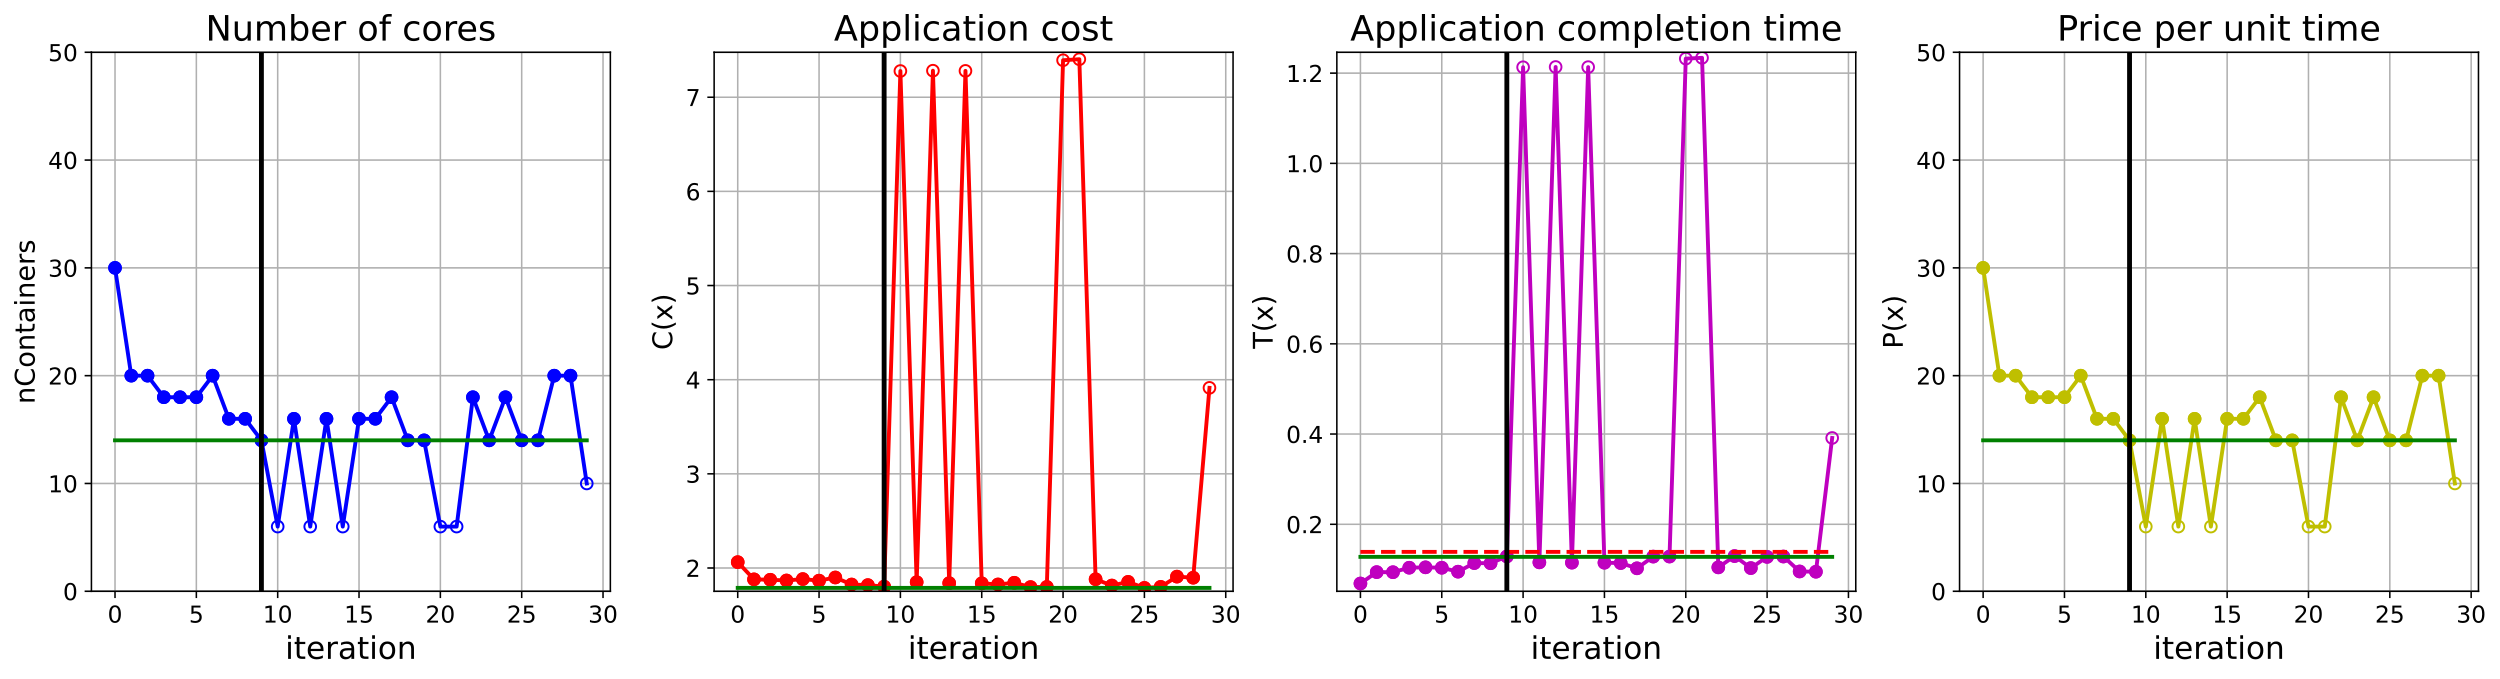 <?xml version="1.0" encoding="utf-8" standalone="no"?>
<!DOCTYPE svg PUBLIC "-//W3C//DTD SVG 1.1//EN"
  "http://www.w3.org/Graphics/SVG/1.1/DTD/svg11.dtd">
<!-- Created with matplotlib (https://matplotlib.org/) -->
<svg height="349.376pt" version="1.1" viewBox="0 0 1285.69 349.376" width="1285.69pt" xmlns="http://www.w3.org/2000/svg" xmlns:xlink="http://www.w3.org/1999/xlink">
 <defs>
  <style type="text/css">
*{stroke-linecap:butt;stroke-linejoin:round;}
  </style>
 </defs>
 <g id="figure_1">
  <g id="patch_1">
   <path d="M 0 349.376 
L 1285.69 349.376 
L 1285.69 0 
L 0 0 
z
" style="fill:#ffffff;"/>
  </g>
  <g id="axes_1">
   <g id="patch_2">
    <path d="M 47.019 304.077 
L 313.889 304.077 
L 313.889 26.877 
L 47.019 26.877 
z
" style="fill:#ffffff;"/>
   </g>
   <g id="matplotlib.axis_1">
    <g id="xtick_1">
     <g id="line2d_1">
      <path clip-path="url(#pb795488ed5)" d="M 59.15 304.077 
L 59.15 26.877 
" style="fill:none;stroke:#b0b0b0;stroke-linecap:square;stroke-width:0.8;"/>
     </g>
     <g id="line2d_2">
      <defs>
       <path d="M 0 0 
L 0 3.5 
" id="mb7f7ef4722" style="stroke:#000000;stroke-width:0.8;"/>
      </defs>
      <g>
       <use style="stroke:#000000;stroke-width:0.8;" x="59.15" xlink:href="#mb7f7ef4722" y="304.077"/>
      </g>
     </g>
     <g id="text_1">
      <!-- 0 -->
      <defs>
       <path d="M 31.781 66.406 
Q 24.172 66.406 20.328 58.906 
Q 16.5 51.422 16.5 36.375 
Q 16.5 21.391 20.328 13.891 
Q 24.172 6.391 31.781 6.391 
Q 39.453 6.391 43.281 13.891 
Q 47.125 21.391 47.125 36.375 
Q 47.125 51.422 43.281 58.906 
Q 39.453 66.406 31.781 66.406 
z
M 31.781 74.219 
Q 44.047 74.219 50.516 64.516 
Q 56.984 54.828 56.984 36.375 
Q 56.984 17.969 50.516 8.266 
Q 44.047 -1.422 31.781 -1.422 
Q 19.531 -1.422 13.062 8.266 
Q 6.594 17.969 6.594 36.375 
Q 6.594 54.828 13.062 64.516 
Q 19.531 74.219 31.781 74.219 
z
" id="DejaVuSans-48"/>
      </defs>
      <g transform="translate(55.332 320.195)scale(0.12 -0.12)">
       <use xlink:href="#DejaVuSans-48"/>
      </g>
     </g>
    </g>
    <g id="xtick_2">
     <g id="line2d_3">
      <path clip-path="url(#pb795488ed5)" d="M 100.979 304.077 
L 100.979 26.877 
" style="fill:none;stroke:#b0b0b0;stroke-linecap:square;stroke-width:0.8;"/>
     </g>
     <g id="line2d_4">
      <g>
       <use style="stroke:#000000;stroke-width:0.8;" x="100.979" xlink:href="#mb7f7ef4722" y="304.077"/>
      </g>
     </g>
     <g id="text_2">
      <!-- 5 -->
      <defs>
       <path d="M 10.797 72.906 
L 49.516 72.906 
L 49.516 64.594 
L 19.828 64.594 
L 19.828 46.734 
Q 21.969 47.469 24.109 47.828 
Q 26.266 48.188 28.422 48.188 
Q 40.625 48.188 47.75 41.5 
Q 54.891 34.812 54.891 23.391 
Q 54.891 11.625 47.562 5.094 
Q 40.234 -1.422 26.906 -1.422 
Q 22.312 -1.422 17.547 -0.641 
Q 12.797 0.141 7.719 1.703 
L 7.719 11.625 
Q 12.109 9.234 16.797 8.062 
Q 21.484 6.891 26.703 6.891 
Q 35.156 6.891 40.078 11.328 
Q 45.016 15.766 45.016 23.391 
Q 45.016 31 40.078 35.438 
Q 35.156 39.891 26.703 39.891 
Q 22.75 39.891 18.812 39.016 
Q 14.891 38.141 10.797 36.281 
z
" id="DejaVuSans-53"/>
      </defs>
      <g transform="translate(97.161 320.195)scale(0.12 -0.12)">
       <use xlink:href="#DejaVuSans-53"/>
      </g>
     </g>
    </g>
    <g id="xtick_3">
     <g id="line2d_5">
      <path clip-path="url(#pb795488ed5)" d="M 142.808 304.077 
L 142.808 26.877 
" style="fill:none;stroke:#b0b0b0;stroke-linecap:square;stroke-width:0.8;"/>
     </g>
     <g id="line2d_6">
      <g>
       <use style="stroke:#000000;stroke-width:0.8;" x="142.808" xlink:href="#mb7f7ef4722" y="304.077"/>
      </g>
     </g>
     <g id="text_3">
      <!-- 10 -->
      <defs>
       <path d="M 12.406 8.297 
L 28.516 8.297 
L 28.516 63.922 
L 10.984 60.406 
L 10.984 69.391 
L 28.422 72.906 
L 38.281 72.906 
L 38.281 8.297 
L 54.391 8.297 
L 54.391 0 
L 12.406 0 
z
" id="DejaVuSans-49"/>
      </defs>
      <g transform="translate(135.173 320.195)scale(0.12 -0.12)">
       <use xlink:href="#DejaVuSans-49"/>
       <use x="63.623" xlink:href="#DejaVuSans-48"/>
      </g>
     </g>
    </g>
    <g id="xtick_4">
     <g id="line2d_7">
      <path clip-path="url(#pb795488ed5)" d="M 184.637 304.077 
L 184.637 26.877 
" style="fill:none;stroke:#b0b0b0;stroke-linecap:square;stroke-width:0.8;"/>
     </g>
     <g id="line2d_8">
      <g>
       <use style="stroke:#000000;stroke-width:0.8;" x="184.637" xlink:href="#mb7f7ef4722" y="304.077"/>
      </g>
     </g>
     <g id="text_4">
      <!-- 15 -->
      <g transform="translate(177.002 320.195)scale(0.12 -0.12)">
       <use xlink:href="#DejaVuSans-49"/>
       <use x="63.623" xlink:href="#DejaVuSans-53"/>
      </g>
     </g>
    </g>
    <g id="xtick_5">
     <g id="line2d_9">
      <path clip-path="url(#pb795488ed5)" d="M 226.466 304.077 
L 226.466 26.877 
" style="fill:none;stroke:#b0b0b0;stroke-linecap:square;stroke-width:0.8;"/>
     </g>
     <g id="line2d_10">
      <g>
       <use style="stroke:#000000;stroke-width:0.8;" x="226.466" xlink:href="#mb7f7ef4722" y="304.077"/>
      </g>
     </g>
     <g id="text_5">
      <!-- 20 -->
      <defs>
       <path d="M 19.188 8.297 
L 53.609 8.297 
L 53.609 0 
L 7.328 0 
L 7.328 8.297 
Q 12.938 14.109 22.625 23.891 
Q 32.328 33.688 34.812 36.531 
Q 39.547 41.844 41.422 45.531 
Q 43.312 49.219 43.312 52.781 
Q 43.312 58.594 39.234 62.25 
Q 35.156 65.922 28.609 65.922 
Q 23.969 65.922 18.812 64.312 
Q 13.672 62.703 7.812 59.422 
L 7.812 69.391 
Q 13.766 71.781 18.938 73 
Q 24.125 74.219 28.422 74.219 
Q 39.75 74.219 46.484 68.547 
Q 53.219 62.891 53.219 53.422 
Q 53.219 48.922 51.531 44.891 
Q 49.859 40.875 45.406 35.406 
Q 44.188 33.984 37.641 27.219 
Q 31.109 20.453 19.188 8.297 
z
" id="DejaVuSans-50"/>
      </defs>
      <g transform="translate(218.831 320.195)scale(0.12 -0.12)">
       <use xlink:href="#DejaVuSans-50"/>
       <use x="63.623" xlink:href="#DejaVuSans-48"/>
      </g>
     </g>
    </g>
    <g id="xtick_6">
     <g id="line2d_11">
      <path clip-path="url(#pb795488ed5)" d="M 268.295 304.077 
L 268.295 26.877 
" style="fill:none;stroke:#b0b0b0;stroke-linecap:square;stroke-width:0.8;"/>
     </g>
     <g id="line2d_12">
      <g>
       <use style="stroke:#000000;stroke-width:0.8;" x="268.295" xlink:href="#mb7f7ef4722" y="304.077"/>
      </g>
     </g>
     <g id="text_6">
      <!-- 25 -->
      <g transform="translate(260.66 320.195)scale(0.12 -0.12)">
       <use xlink:href="#DejaVuSans-50"/>
       <use x="63.623" xlink:href="#DejaVuSans-53"/>
      </g>
     </g>
    </g>
    <g id="xtick_7">
     <g id="line2d_13">
      <path clip-path="url(#pb795488ed5)" d="M 310.124 304.077 
L 310.124 26.877 
" style="fill:none;stroke:#b0b0b0;stroke-linecap:square;stroke-width:0.8;"/>
     </g>
     <g id="line2d_14">
      <g>
       <use style="stroke:#000000;stroke-width:0.8;" x="310.124" xlink:href="#mb7f7ef4722" y="304.077"/>
      </g>
     </g>
     <g id="text_7">
      <!-- 30 -->
      <defs>
       <path d="M 40.578 39.312 
Q 47.656 37.797 51.625 33 
Q 55.609 28.219 55.609 21.188 
Q 55.609 10.406 48.188 4.484 
Q 40.766 -1.422 27.094 -1.422 
Q 22.516 -1.422 17.656 -0.516 
Q 12.797 0.391 7.625 2.203 
L 7.625 11.719 
Q 11.719 9.328 16.594 8.109 
Q 21.484 6.891 26.812 6.891 
Q 36.078 6.891 40.938 10.547 
Q 45.797 14.203 45.797 21.188 
Q 45.797 27.641 41.281 31.266 
Q 36.766 34.906 28.719 34.906 
L 20.219 34.906 
L 20.219 43.016 
L 29.109 43.016 
Q 36.375 43.016 40.234 45.922 
Q 44.094 48.828 44.094 54.297 
Q 44.094 59.906 40.109 62.906 
Q 36.141 65.922 28.719 65.922 
Q 24.656 65.922 20.016 65.031 
Q 15.375 64.156 9.812 62.312 
L 9.812 71.094 
Q 15.438 72.656 20.344 73.438 
Q 25.25 74.219 29.594 74.219 
Q 40.828 74.219 47.359 69.109 
Q 53.906 64.016 53.906 55.328 
Q 53.906 49.266 50.438 45.094 
Q 46.969 40.922 40.578 39.312 
z
" id="DejaVuSans-51"/>
      </defs>
      <g transform="translate(302.489 320.195)scale(0.12 -0.12)">
       <use xlink:href="#DejaVuSans-51"/>
       <use x="63.623" xlink:href="#DejaVuSans-48"/>
      </g>
     </g>
    </g>
    <g id="text_8">
     <!-- iteration -->
     <defs>
      <path d="M 9.422 54.688 
L 18.406 54.688 
L 18.406 0 
L 9.422 0 
z
M 9.422 75.984 
L 18.406 75.984 
L 18.406 64.594 
L 9.422 64.594 
z
" id="DejaVuSans-105"/>
      <path d="M 18.312 70.219 
L 18.312 54.688 
L 36.812 54.688 
L 36.812 47.703 
L 18.312 47.703 
L 18.312 18.016 
Q 18.312 11.328 20.141 9.422 
Q 21.969 7.516 27.594 7.516 
L 36.812 7.516 
L 36.812 0 
L 27.594 0 
Q 17.188 0 13.234 3.875 
Q 9.281 7.766 9.281 18.016 
L 9.281 47.703 
L 2.688 47.703 
L 2.688 54.688 
L 9.281 54.688 
L 9.281 70.219 
z
" id="DejaVuSans-116"/>
      <path d="M 56.203 29.594 
L 56.203 25.203 
L 14.891 25.203 
Q 15.484 15.922 20.484 11.062 
Q 25.484 6.203 34.422 6.203 
Q 39.594 6.203 44.453 7.469 
Q 49.312 8.734 54.109 11.281 
L 54.109 2.781 
Q 49.266 0.734 44.188 -0.344 
Q 39.109 -1.422 33.891 -1.422 
Q 20.797 -1.422 13.156 6.188 
Q 5.516 13.812 5.516 26.812 
Q 5.516 40.234 12.766 48.109 
Q 20.016 56 32.328 56 
Q 43.359 56 49.781 48.891 
Q 56.203 41.797 56.203 29.594 
z
M 47.219 32.234 
Q 47.125 39.594 43.094 43.984 
Q 39.062 48.391 32.422 48.391 
Q 24.906 48.391 20.391 44.141 
Q 15.875 39.891 15.188 32.172 
z
" id="DejaVuSans-101"/>
      <path d="M 41.109 46.297 
Q 39.594 47.172 37.812 47.578 
Q 36.031 48 33.891 48 
Q 26.266 48 22.188 43.047 
Q 18.109 38.094 18.109 28.812 
L 18.109 0 
L 9.078 0 
L 9.078 54.688 
L 18.109 54.688 
L 18.109 46.188 
Q 20.953 51.172 25.484 53.578 
Q 30.031 56 36.531 56 
Q 37.453 56 38.578 55.875 
Q 39.703 55.766 41.062 55.516 
z
" id="DejaVuSans-114"/>
      <path d="M 34.281 27.484 
Q 23.391 27.484 19.188 25 
Q 14.984 22.516 14.984 16.5 
Q 14.984 11.719 18.141 8.906 
Q 21.297 6.109 26.703 6.109 
Q 34.188 6.109 38.703 11.406 
Q 43.219 16.703 43.219 25.484 
L 43.219 27.484 
z
M 52.203 31.203 
L 52.203 0 
L 43.219 0 
L 43.219 8.297 
Q 40.141 3.328 35.547 0.953 
Q 30.953 -1.422 24.312 -1.422 
Q 15.922 -1.422 10.953 3.297 
Q 6 8.016 6 15.922 
Q 6 25.141 12.172 29.828 
Q 18.359 34.516 30.609 34.516 
L 43.219 34.516 
L 43.219 35.406 
Q 43.219 41.609 39.141 45 
Q 35.062 48.391 27.688 48.391 
Q 23 48.391 18.547 47.266 
Q 14.109 46.141 10.016 43.891 
L 10.016 52.203 
Q 14.938 54.109 19.578 55.047 
Q 24.219 56 28.609 56 
Q 40.484 56 46.344 49.844 
Q 52.203 43.703 52.203 31.203 
z
" id="DejaVuSans-97"/>
      <path d="M 30.609 48.391 
Q 23.391 48.391 19.188 42.75 
Q 14.984 37.109 14.984 27.297 
Q 14.984 17.484 19.156 11.844 
Q 23.344 6.203 30.609 6.203 
Q 37.797 6.203 41.984 11.859 
Q 46.188 17.531 46.188 27.297 
Q 46.188 37.016 41.984 42.703 
Q 37.797 48.391 30.609 48.391 
z
M 30.609 56 
Q 42.328 56 49.016 48.375 
Q 55.719 40.766 55.719 27.297 
Q 55.719 13.875 49.016 6.219 
Q 42.328 -1.422 30.609 -1.422 
Q 18.844 -1.422 12.172 6.219 
Q 5.516 13.875 5.516 27.297 
Q 5.516 40.766 12.172 48.375 
Q 18.844 56 30.609 56 
z
" id="DejaVuSans-111"/>
      <path d="M 54.891 33.016 
L 54.891 0 
L 45.906 0 
L 45.906 32.719 
Q 45.906 40.484 42.875 44.328 
Q 39.844 48.188 33.797 48.188 
Q 26.516 48.188 22.312 43.547 
Q 18.109 38.922 18.109 30.906 
L 18.109 0 
L 9.078 0 
L 9.078 54.688 
L 18.109 54.688 
L 18.109 46.188 
Q 21.344 51.125 25.703 53.562 
Q 30.078 56 35.797 56 
Q 45.219 56 50.047 50.172 
Q 54.891 44.344 54.891 33.016 
z
" id="DejaVuSans-110"/>
     </defs>
     <g transform="translate(146.658 338.848)scale(0.16 -0.16)">
      <use xlink:href="#DejaVuSans-105"/>
      <use x="27.783" xlink:href="#DejaVuSans-116"/>
      <use x="66.992" xlink:href="#DejaVuSans-101"/>
      <use x="128.516" xlink:href="#DejaVuSans-114"/>
      <use x="169.629" xlink:href="#DejaVuSans-97"/>
      <use x="230.908" xlink:href="#DejaVuSans-116"/>
      <use x="270.117" xlink:href="#DejaVuSans-105"/>
      <use x="297.9" xlink:href="#DejaVuSans-111"/>
      <use x="359.082" xlink:href="#DejaVuSans-110"/>
     </g>
    </g>
   </g>
   <g id="matplotlib.axis_2">
    <g id="ytick_1">
     <g id="line2d_15">
      <path clip-path="url(#pb795488ed5)" d="M 47.019 304.077 
L 313.889 304.077 
" style="fill:none;stroke:#b0b0b0;stroke-linecap:square;stroke-width:0.8;"/>
     </g>
     <g id="line2d_16">
      <defs>
       <path d="M 0 0 
L -3.5 0 
" id="m14d77ed006" style="stroke:#000000;stroke-width:0.8;"/>
      </defs>
      <g>
       <use style="stroke:#000000;stroke-width:0.8;" x="47.019" xlink:href="#m14d77ed006" y="304.077"/>
      </g>
     </g>
     <g id="text_9">
      <!-- 0 -->
      <g transform="translate(32.384 308.636)scale(0.12 -0.12)">
       <use xlink:href="#DejaVuSans-48"/>
      </g>
     </g>
    </g>
    <g id="ytick_2">
     <g id="line2d_17">
      <path clip-path="url(#pb795488ed5)" d="M 47.019 248.637 
L 313.889 248.637 
" style="fill:none;stroke:#b0b0b0;stroke-linecap:square;stroke-width:0.8;"/>
     </g>
     <g id="line2d_18">
      <g>
       <use style="stroke:#000000;stroke-width:0.8;" x="47.019" xlink:href="#m14d77ed006" y="248.637"/>
      </g>
     </g>
     <g id="text_10">
      <!-- 10 -->
      <g transform="translate(24.749 253.196)scale(0.12 -0.12)">
       <use xlink:href="#DejaVuSans-49"/>
       <use x="63.623" xlink:href="#DejaVuSans-48"/>
      </g>
     </g>
    </g>
    <g id="ytick_3">
     <g id="line2d_19">
      <path clip-path="url(#pb795488ed5)" d="M 47.019 193.197 
L 313.889 193.197 
" style="fill:none;stroke:#b0b0b0;stroke-linecap:square;stroke-width:0.8;"/>
     </g>
     <g id="line2d_20">
      <g>
       <use style="stroke:#000000;stroke-width:0.8;" x="47.019" xlink:href="#m14d77ed006" y="193.197"/>
      </g>
     </g>
     <g id="text_11">
      <!-- 20 -->
      <g transform="translate(24.749 197.756)scale(0.12 -0.12)">
       <use xlink:href="#DejaVuSans-50"/>
       <use x="63.623" xlink:href="#DejaVuSans-48"/>
      </g>
     </g>
    </g>
    <g id="ytick_4">
     <g id="line2d_21">
      <path clip-path="url(#pb795488ed5)" d="M 47.019 137.757 
L 313.889 137.757 
" style="fill:none;stroke:#b0b0b0;stroke-linecap:square;stroke-width:0.8;"/>
     </g>
     <g id="line2d_22">
      <g>
       <use style="stroke:#000000;stroke-width:0.8;" x="47.019" xlink:href="#m14d77ed006" y="137.757"/>
      </g>
     </g>
     <g id="text_12">
      <!-- 30 -->
      <g transform="translate(24.749 142.316)scale(0.12 -0.12)">
       <use xlink:href="#DejaVuSans-51"/>
       <use x="63.623" xlink:href="#DejaVuSans-48"/>
      </g>
     </g>
    </g>
    <g id="ytick_5">
     <g id="line2d_23">
      <path clip-path="url(#pb795488ed5)" d="M 47.019 82.317 
L 313.889 82.317 
" style="fill:none;stroke:#b0b0b0;stroke-linecap:square;stroke-width:0.8;"/>
     </g>
     <g id="line2d_24">
      <g>
       <use style="stroke:#000000;stroke-width:0.8;" x="47.019" xlink:href="#m14d77ed006" y="82.317"/>
      </g>
     </g>
     <g id="text_13">
      <!-- 40 -->
      <defs>
       <path d="M 37.797 64.312 
L 12.891 25.391 
L 37.797 25.391 
z
M 35.203 72.906 
L 47.609 72.906 
L 47.609 25.391 
L 58.016 25.391 
L 58.016 17.188 
L 47.609 17.188 
L 47.609 0 
L 37.797 0 
L 37.797 17.188 
L 4.891 17.188 
L 4.891 26.703 
z
" id="DejaVuSans-52"/>
      </defs>
      <g transform="translate(24.749 86.876)scale(0.12 -0.12)">
       <use xlink:href="#DejaVuSans-52"/>
       <use x="63.623" xlink:href="#DejaVuSans-48"/>
      </g>
     </g>
    </g>
    <g id="ytick_6">
     <g id="line2d_25">
      <path clip-path="url(#pb795488ed5)" d="M 47.019 26.877 
L 313.889 26.877 
" style="fill:none;stroke:#b0b0b0;stroke-linecap:square;stroke-width:0.8;"/>
     </g>
     <g id="line2d_26">
      <g>
       <use style="stroke:#000000;stroke-width:0.8;" x="47.019" xlink:href="#m14d77ed006" y="26.877"/>
      </g>
     </g>
     <g id="text_14">
      <!-- 50 -->
      <g transform="translate(24.749 31.436)scale(0.12 -0.12)">
       <use xlink:href="#DejaVuSans-53"/>
       <use x="63.623" xlink:href="#DejaVuSans-48"/>
      </g>
     </g>
    </g>
    <g id="text_15">
     <!-- nContainers -->
     <defs>
      <path d="M 64.406 67.281 
L 64.406 56.891 
Q 59.422 61.531 53.781 63.812 
Q 48.141 66.109 41.797 66.109 
Q 29.297 66.109 22.656 58.469 
Q 16.016 50.828 16.016 36.375 
Q 16.016 21.969 22.656 14.328 
Q 29.297 6.688 41.797 6.688 
Q 48.141 6.688 53.781 8.984 
Q 59.422 11.281 64.406 15.922 
L 64.406 5.609 
Q 59.234 2.094 53.438 0.328 
Q 47.656 -1.422 41.219 -1.422 
Q 24.656 -1.422 15.125 8.703 
Q 5.609 18.844 5.609 36.375 
Q 5.609 53.953 15.125 64.078 
Q 24.656 74.219 41.219 74.219 
Q 47.75 74.219 53.531 72.484 
Q 59.328 70.75 64.406 67.281 
z
" id="DejaVuSans-67"/>
      <path d="M 44.281 53.078 
L 44.281 44.578 
Q 40.484 46.531 36.375 47.5 
Q 32.281 48.484 27.875 48.484 
Q 21.188 48.484 17.844 46.438 
Q 14.5 44.391 14.5 40.281 
Q 14.5 37.156 16.891 35.375 
Q 19.281 33.594 26.516 31.984 
L 29.594 31.297 
Q 39.156 29.25 43.188 25.516 
Q 47.219 21.781 47.219 15.094 
Q 47.219 7.469 41.188 3.016 
Q 35.156 -1.422 24.609 -1.422 
Q 20.219 -1.422 15.453 -0.562 
Q 10.688 0.297 5.422 2 
L 5.422 11.281 
Q 10.406 8.688 15.234 7.391 
Q 20.062 6.109 24.812 6.109 
Q 31.156 6.109 34.562 8.281 
Q 37.984 10.453 37.984 14.406 
Q 37.984 18.062 35.516 20.016 
Q 33.062 21.969 24.703 23.781 
L 21.578 24.516 
Q 13.234 26.266 9.516 29.906 
Q 5.812 33.547 5.812 39.891 
Q 5.812 47.609 11.281 51.797 
Q 16.75 56 26.812 56 
Q 31.781 56 36.172 55.266 
Q 40.578 54.547 44.281 53.078 
z
" id="DejaVuSans-115"/>
     </defs>
     <g transform="translate(17.838 207.767)rotate(-90)scale(0.14 -0.14)">
      <use xlink:href="#DejaVuSans-110"/>
      <use x="63.379" xlink:href="#DejaVuSans-67"/>
      <use x="133.203" xlink:href="#DejaVuSans-111"/>
      <use x="194.385" xlink:href="#DejaVuSans-110"/>
      <use x="257.764" xlink:href="#DejaVuSans-116"/>
      <use x="296.973" xlink:href="#DejaVuSans-97"/>
      <use x="358.252" xlink:href="#DejaVuSans-105"/>
      <use x="386.035" xlink:href="#DejaVuSans-110"/>
      <use x="449.414" xlink:href="#DejaVuSans-101"/>
      <use x="510.938" xlink:href="#DejaVuSans-114"/>
      <use x="552.051" xlink:href="#DejaVuSans-115"/>
     </g>
    </g>
   </g>
   <g id="line2d_27">
    <path clip-path="url(#pb795488ed5)" d="M 59.15 137.757 
L 67.516 193.197 
L 75.881 193.197 
L 84.247 204.285 
L 92.613 204.285 
L 100.979 204.285 
L 109.345 193.197 
L 117.711 215.373 
L 126.076 215.373 
L 134.442 226.461 
L 142.808 270.813 
L 151.174 215.373 
L 159.54 270.813 
L 167.905 215.373 
L 176.271 270.813 
L 184.637 215.373 
L 193.003 215.373 
L 201.369 204.285 
L 209.735 226.461 
L 218.1 226.461 
L 226.466 270.813 
L 234.832 270.813 
L 243.198 204.285 
L 251.564 226.461 
L 259.929 204.285 
L 268.295 226.461 
L 276.661 226.461 
L 285.027 193.197 
L 293.393 193.197 
L 301.759 248.637 
" style="fill:none;stroke:#0000ff;stroke-linecap:square;stroke-width:2;"/>
    <defs>
     <path d="M 0 3 
C 0.796 3 1.559 2.684 2.121 2.121 
C 2.684 1.559 3 0.796 3 0 
C 3 -0.796 2.684 -1.559 2.121 -2.121 
C 1.559 -2.684 0.796 -3 0 -3 
C -0.796 -3 -1.559 -2.684 -2.121 -2.121 
C -2.684 -1.559 -3 -0.796 -3 0 
C -3 0.796 -2.684 1.559 -2.121 2.121 
C -1.559 2.684 -0.796 3 0 3 
z
" id="m40afa9a3ec" style="stroke:#0000ff;"/>
    </defs>
    <g clip-path="url(#pb795488ed5)">
     <use style="fill-opacity:0;stroke:#0000ff;" x="59.15" xlink:href="#m40afa9a3ec" y="137.757"/>
     <use style="fill-opacity:0;stroke:#0000ff;" x="67.516" xlink:href="#m40afa9a3ec" y="193.197"/>
     <use style="fill-opacity:0;stroke:#0000ff;" x="75.881" xlink:href="#m40afa9a3ec" y="193.197"/>
     <use style="fill-opacity:0;stroke:#0000ff;" x="84.247" xlink:href="#m40afa9a3ec" y="204.285"/>
     <use style="fill-opacity:0;stroke:#0000ff;" x="92.613" xlink:href="#m40afa9a3ec" y="204.285"/>
     <use style="fill-opacity:0;stroke:#0000ff;" x="100.979" xlink:href="#m40afa9a3ec" y="204.285"/>
     <use style="fill-opacity:0;stroke:#0000ff;" x="109.345" xlink:href="#m40afa9a3ec" y="193.197"/>
     <use style="fill-opacity:0;stroke:#0000ff;" x="117.711" xlink:href="#m40afa9a3ec" y="215.373"/>
     <use style="fill-opacity:0;stroke:#0000ff;" x="126.076" xlink:href="#m40afa9a3ec" y="215.373"/>
     <use style="fill-opacity:0;stroke:#0000ff;" x="134.442" xlink:href="#m40afa9a3ec" y="226.461"/>
     <use style="fill-opacity:0;stroke:#0000ff;" x="142.808" xlink:href="#m40afa9a3ec" y="270.813"/>
     <use style="fill-opacity:0;stroke:#0000ff;" x="151.174" xlink:href="#m40afa9a3ec" y="215.373"/>
     <use style="fill-opacity:0;stroke:#0000ff;" x="159.54" xlink:href="#m40afa9a3ec" y="270.813"/>
     <use style="fill-opacity:0;stroke:#0000ff;" x="167.905" xlink:href="#m40afa9a3ec" y="215.373"/>
     <use style="fill-opacity:0;stroke:#0000ff;" x="176.271" xlink:href="#m40afa9a3ec" y="270.813"/>
     <use style="fill-opacity:0;stroke:#0000ff;" x="184.637" xlink:href="#m40afa9a3ec" y="215.373"/>
     <use style="fill-opacity:0;stroke:#0000ff;" x="193.003" xlink:href="#m40afa9a3ec" y="215.373"/>
     <use style="fill-opacity:0;stroke:#0000ff;" x="201.369" xlink:href="#m40afa9a3ec" y="204.285"/>
     <use style="fill-opacity:0;stroke:#0000ff;" x="209.735" xlink:href="#m40afa9a3ec" y="226.461"/>
     <use style="fill-opacity:0;stroke:#0000ff;" x="218.1" xlink:href="#m40afa9a3ec" y="226.461"/>
     <use style="fill-opacity:0;stroke:#0000ff;" x="226.466" xlink:href="#m40afa9a3ec" y="270.813"/>
     <use style="fill-opacity:0;stroke:#0000ff;" x="234.832" xlink:href="#m40afa9a3ec" y="270.813"/>
     <use style="fill-opacity:0;stroke:#0000ff;" x="243.198" xlink:href="#m40afa9a3ec" y="204.285"/>
     <use style="fill-opacity:0;stroke:#0000ff;" x="251.564" xlink:href="#m40afa9a3ec" y="226.461"/>
     <use style="fill-opacity:0;stroke:#0000ff;" x="259.929" xlink:href="#m40afa9a3ec" y="204.285"/>
     <use style="fill-opacity:0;stroke:#0000ff;" x="268.295" xlink:href="#m40afa9a3ec" y="226.461"/>
     <use style="fill-opacity:0;stroke:#0000ff;" x="276.661" xlink:href="#m40afa9a3ec" y="226.461"/>
     <use style="fill-opacity:0;stroke:#0000ff;" x="285.027" xlink:href="#m40afa9a3ec" y="193.197"/>
     <use style="fill-opacity:0;stroke:#0000ff;" x="293.393" xlink:href="#m40afa9a3ec" y="193.197"/>
     <use style="fill-opacity:0;stroke:#0000ff;" x="301.759" xlink:href="#m40afa9a3ec" y="248.637"/>
    </g>
   </g>
   <g id="line2d_28">
    <defs>
     <path d="M 0 3 
C 0.796 3 1.559 2.684 2.121 2.121 
C 2.684 1.559 3 0.796 3 0 
C 3 -0.796 2.684 -1.559 2.121 -2.121 
C 1.559 -2.684 0.796 -3 0 -3 
C -0.796 -3 -1.559 -2.684 -2.121 -2.121 
C -2.684 -1.559 -3 -0.796 -3 0 
C -3 0.796 -2.684 1.559 -2.121 2.121 
C -1.559 2.684 -0.796 3 0 3 
z
" id="m3bdf361bff" style="stroke:#0000ff;"/>
    </defs>
    <g clip-path="url(#pb795488ed5)">
     <use style="fill:#0000ff;stroke:#0000ff;" x="59.15" xlink:href="#m3bdf361bff" y="137.757"/>
    </g>
   </g>
   <g id="line2d_29">
    <g clip-path="url(#pb795488ed5)">
     <use style="fill:#0000ff;stroke:#0000ff;" x="67.516" xlink:href="#m3bdf361bff" y="193.197"/>
    </g>
   </g>
   <g id="line2d_30">
    <g clip-path="url(#pb795488ed5)">
     <use style="fill:#0000ff;stroke:#0000ff;" x="75.881" xlink:href="#m3bdf361bff" y="193.197"/>
    </g>
   </g>
   <g id="line2d_31">
    <g clip-path="url(#pb795488ed5)">
     <use style="fill:#0000ff;stroke:#0000ff;" x="84.247" xlink:href="#m3bdf361bff" y="204.285"/>
    </g>
   </g>
   <g id="line2d_32">
    <g clip-path="url(#pb795488ed5)">
     <use style="fill:#0000ff;stroke:#0000ff;" x="92.613" xlink:href="#m3bdf361bff" y="204.285"/>
    </g>
   </g>
   <g id="line2d_33">
    <g clip-path="url(#pb795488ed5)">
     <use style="fill:#0000ff;stroke:#0000ff;" x="100.979" xlink:href="#m3bdf361bff" y="204.285"/>
    </g>
   </g>
   <g id="line2d_34">
    <g clip-path="url(#pb795488ed5)">
     <use style="fill:#0000ff;stroke:#0000ff;" x="109.345" xlink:href="#m3bdf361bff" y="193.197"/>
    </g>
   </g>
   <g id="line2d_35">
    <g clip-path="url(#pb795488ed5)">
     <use style="fill:#0000ff;stroke:#0000ff;" x="117.711" xlink:href="#m3bdf361bff" y="215.373"/>
    </g>
   </g>
   <g id="line2d_36">
    <g clip-path="url(#pb795488ed5)">
     <use style="fill:#0000ff;stroke:#0000ff;" x="126.076" xlink:href="#m3bdf361bff" y="215.373"/>
    </g>
   </g>
   <g id="line2d_37">
    <g clip-path="url(#pb795488ed5)">
     <use style="fill:#0000ff;stroke:#0000ff;" x="134.442" xlink:href="#m3bdf361bff" y="226.461"/>
    </g>
   </g>
   <g id="line2d_38">
    <g clip-path="url(#pb795488ed5)">
     <use style="fill:#0000ff;stroke:#0000ff;" x="151.174" xlink:href="#m3bdf361bff" y="215.373"/>
    </g>
   </g>
   <g id="line2d_39">
    <g clip-path="url(#pb795488ed5)">
     <use style="fill:#0000ff;stroke:#0000ff;" x="167.905" xlink:href="#m3bdf361bff" y="215.373"/>
    </g>
   </g>
   <g id="line2d_40">
    <g clip-path="url(#pb795488ed5)">
     <use style="fill:#0000ff;stroke:#0000ff;" x="184.637" xlink:href="#m3bdf361bff" y="215.373"/>
    </g>
   </g>
   <g id="line2d_41">
    <g clip-path="url(#pb795488ed5)">
     <use style="fill:#0000ff;stroke:#0000ff;" x="193.003" xlink:href="#m3bdf361bff" y="215.373"/>
    </g>
   </g>
   <g id="line2d_42">
    <g clip-path="url(#pb795488ed5)">
     <use style="fill:#0000ff;stroke:#0000ff;" x="201.369" xlink:href="#m3bdf361bff" y="204.285"/>
    </g>
   </g>
   <g id="line2d_43">
    <g clip-path="url(#pb795488ed5)">
     <use style="fill:#0000ff;stroke:#0000ff;" x="209.735" xlink:href="#m3bdf361bff" y="226.461"/>
    </g>
   </g>
   <g id="line2d_44">
    <g clip-path="url(#pb795488ed5)">
     <use style="fill:#0000ff;stroke:#0000ff;" x="218.1" xlink:href="#m3bdf361bff" y="226.461"/>
    </g>
   </g>
   <g id="line2d_45">
    <g clip-path="url(#pb795488ed5)">
     <use style="fill:#0000ff;stroke:#0000ff;" x="243.198" xlink:href="#m3bdf361bff" y="204.285"/>
    </g>
   </g>
   <g id="line2d_46">
    <g clip-path="url(#pb795488ed5)">
     <use style="fill:#0000ff;stroke:#0000ff;" x="251.564" xlink:href="#m3bdf361bff" y="226.461"/>
    </g>
   </g>
   <g id="line2d_47">
    <g clip-path="url(#pb795488ed5)">
     <use style="fill:#0000ff;stroke:#0000ff;" x="259.929" xlink:href="#m3bdf361bff" y="204.285"/>
    </g>
   </g>
   <g id="line2d_48">
    <g clip-path="url(#pb795488ed5)">
     <use style="fill:#0000ff;stroke:#0000ff;" x="268.295" xlink:href="#m3bdf361bff" y="226.461"/>
    </g>
   </g>
   <g id="line2d_49">
    <g clip-path="url(#pb795488ed5)">
     <use style="fill:#0000ff;stroke:#0000ff;" x="276.661" xlink:href="#m3bdf361bff" y="226.461"/>
    </g>
   </g>
   <g id="line2d_50">
    <g clip-path="url(#pb795488ed5)">
     <use style="fill:#0000ff;stroke:#0000ff;" x="285.027" xlink:href="#m3bdf361bff" y="193.197"/>
    </g>
   </g>
   <g id="line2d_51">
    <g clip-path="url(#pb795488ed5)">
     <use style="fill:#0000ff;stroke:#0000ff;" x="293.393" xlink:href="#m3bdf361bff" y="193.197"/>
    </g>
   </g>
   <g id="line2d_52">
    <path clip-path="url(#pb795488ed5)" d="M 59.15 226.461 
L 67.516 226.461 
L 75.881 226.461 
L 84.247 226.461 
L 92.613 226.461 
L 100.979 226.461 
L 109.345 226.461 
L 117.711 226.461 
L 126.076 226.461 
L 134.442 226.461 
L 142.808 226.461 
L 151.174 226.461 
L 159.54 226.461 
L 167.905 226.461 
L 176.271 226.461 
L 184.637 226.461 
L 193.003 226.461 
L 201.369 226.461 
L 209.735 226.461 
L 218.1 226.461 
L 226.466 226.461 
L 234.832 226.461 
L 243.198 226.461 
L 251.564 226.461 
L 259.929 226.461 
L 268.295 226.461 
L 276.661 226.461 
L 285.027 226.461 
L 293.393 226.461 
L 301.759 226.461 
" style="fill:none;stroke:#008000;stroke-linecap:square;stroke-width:2;"/>
   </g>
   <g id="line2d_53">
    <path clip-path="url(#pb795488ed5)" d="M 134.442 304.077 
L 134.442 26.877 
" style="fill:none;stroke:#000000;stroke-linecap:square;stroke-width:2.5;"/>
   </g>
   <g id="patch_3">
    <path d="M 47.019 304.077 
L 47.019 26.877 
" style="fill:none;stroke:#000000;stroke-linecap:square;stroke-linejoin:miter;stroke-width:0.8;"/>
   </g>
   <g id="patch_4">
    <path d="M 313.889 304.077 
L 313.889 26.877 
" style="fill:none;stroke:#000000;stroke-linecap:square;stroke-linejoin:miter;stroke-width:0.8;"/>
   </g>
   <g id="patch_5">
    <path d="M 47.019 304.077 
L 313.889 304.077 
" style="fill:none;stroke:#000000;stroke-linecap:square;stroke-linejoin:miter;stroke-width:0.8;"/>
   </g>
   <g id="patch_6">
    <path d="M 47.019 26.877 
L 313.889 26.877 
" style="fill:none;stroke:#000000;stroke-linecap:square;stroke-linejoin:miter;stroke-width:0.8;"/>
   </g>
   <g id="text_16">
    <!-- Number of cores -->
    <defs>
     <path d="M 9.812 72.906 
L 23.094 72.906 
L 55.422 11.922 
L 55.422 72.906 
L 64.984 72.906 
L 64.984 0 
L 51.703 0 
L 19.391 60.984 
L 19.391 0 
L 9.812 0 
z
" id="DejaVuSans-78"/>
     <path d="M 8.5 21.578 
L 8.5 54.688 
L 17.484 54.688 
L 17.484 21.922 
Q 17.484 14.156 20.5 10.266 
Q 23.531 6.391 29.594 6.391 
Q 36.859 6.391 41.078 11.031 
Q 45.312 15.672 45.312 23.688 
L 45.312 54.688 
L 54.297 54.688 
L 54.297 0 
L 45.312 0 
L 45.312 8.406 
Q 42.047 3.422 37.719 1 
Q 33.406 -1.422 27.688 -1.422 
Q 18.266 -1.422 13.375 4.438 
Q 8.5 10.297 8.5 21.578 
z
M 31.109 56 
z
" id="DejaVuSans-117"/>
     <path d="M 52 44.188 
Q 55.375 50.25 60.062 53.125 
Q 64.75 56 71.094 56 
Q 79.641 56 84.281 50.016 
Q 88.922 44.047 88.922 33.016 
L 88.922 0 
L 79.891 0 
L 79.891 32.719 
Q 79.891 40.578 77.094 44.375 
Q 74.312 48.188 68.609 48.188 
Q 61.625 48.188 57.562 43.547 
Q 53.516 38.922 53.516 30.906 
L 53.516 0 
L 44.484 0 
L 44.484 32.719 
Q 44.484 40.625 41.703 44.406 
Q 38.922 48.188 33.109 48.188 
Q 26.219 48.188 22.156 43.531 
Q 18.109 38.875 18.109 30.906 
L 18.109 0 
L 9.078 0 
L 9.078 54.688 
L 18.109 54.688 
L 18.109 46.188 
Q 21.188 51.219 25.484 53.609 
Q 29.781 56 35.688 56 
Q 41.656 56 45.828 52.969 
Q 50 49.953 52 44.188 
z
" id="DejaVuSans-109"/>
     <path d="M 48.688 27.297 
Q 48.688 37.203 44.609 42.844 
Q 40.531 48.484 33.406 48.484 
Q 26.266 48.484 22.188 42.844 
Q 18.109 37.203 18.109 27.297 
Q 18.109 17.391 22.188 11.75 
Q 26.266 6.109 33.406 6.109 
Q 40.531 6.109 44.609 11.75 
Q 48.688 17.391 48.688 27.297 
z
M 18.109 46.391 
Q 20.953 51.266 25.266 53.625 
Q 29.594 56 35.594 56 
Q 45.562 56 51.781 48.094 
Q 58.016 40.188 58.016 27.297 
Q 58.016 14.406 51.781 6.484 
Q 45.562 -1.422 35.594 -1.422 
Q 29.594 -1.422 25.266 0.953 
Q 20.953 3.328 18.109 8.203 
L 18.109 0 
L 9.078 0 
L 9.078 75.984 
L 18.109 75.984 
z
" id="DejaVuSans-98"/>
     <path id="DejaVuSans-32"/>
     <path d="M 37.109 75.984 
L 37.109 68.5 
L 28.516 68.5 
Q 23.688 68.5 21.797 66.547 
Q 19.922 64.594 19.922 59.516 
L 19.922 54.688 
L 34.719 54.688 
L 34.719 47.703 
L 19.922 47.703 
L 19.922 0 
L 10.891 0 
L 10.891 47.703 
L 2.297 47.703 
L 2.297 54.688 
L 10.891 54.688 
L 10.891 58.5 
Q 10.891 67.625 15.141 71.797 
Q 19.391 75.984 28.609 75.984 
z
" id="DejaVuSans-102"/>
     <path d="M 48.781 52.594 
L 48.781 44.188 
Q 44.969 46.297 41.141 47.344 
Q 37.312 48.391 33.406 48.391 
Q 24.656 48.391 19.812 42.844 
Q 14.984 37.312 14.984 27.297 
Q 14.984 17.281 19.812 11.734 
Q 24.656 6.203 33.406 6.203 
Q 37.312 6.203 41.141 7.25 
Q 44.969 8.297 48.781 10.406 
L 48.781 2.094 
Q 45.016 0.344 40.984 -0.531 
Q 36.969 -1.422 32.422 -1.422 
Q 20.062 -1.422 12.781 6.344 
Q 5.516 14.109 5.516 27.297 
Q 5.516 40.672 12.859 48.328 
Q 20.219 56 33.016 56 
Q 37.156 56 41.109 55.141 
Q 45.062 54.297 48.781 52.594 
z
" id="DejaVuSans-99"/>
    </defs>
    <g transform="translate(105.725 20.877)scale(0.18 -0.18)">
     <use xlink:href="#DejaVuSans-78"/>
     <use x="74.805" xlink:href="#DejaVuSans-117"/>
     <use x="138.184" xlink:href="#DejaVuSans-109"/>
     <use x="235.596" xlink:href="#DejaVuSans-98"/>
     <use x="299.072" xlink:href="#DejaVuSans-101"/>
     <use x="360.596" xlink:href="#DejaVuSans-114"/>
     <use x="401.709" xlink:href="#DejaVuSans-32"/>
     <use x="433.496" xlink:href="#DejaVuSans-111"/>
     <use x="494.678" xlink:href="#DejaVuSans-102"/>
     <use x="529.883" xlink:href="#DejaVuSans-32"/>
     <use x="561.67" xlink:href="#DejaVuSans-99"/>
     <use x="616.65" xlink:href="#DejaVuSans-111"/>
     <use x="677.832" xlink:href="#DejaVuSans-114"/>
     <use x="716.695" xlink:href="#DejaVuSans-101"/>
     <use x="778.219" xlink:href="#DejaVuSans-115"/>
    </g>
   </g>
  </g>
  <g id="axes_2">
   <g id="patch_7">
    <path d="M 367.263 304.077 
L 634.132 304.077 
L 634.132 26.877 
L 367.263 26.877 
z
" style="fill:#ffffff;"/>
   </g>
   <g id="matplotlib.axis_3">
    <g id="xtick_8">
     <g id="line2d_54">
      <path clip-path="url(#p17ae624859)" d="M 379.393 304.077 
L 379.393 26.877 
" style="fill:none;stroke:#b0b0b0;stroke-linecap:square;stroke-width:0.8;"/>
     </g>
     <g id="line2d_55">
      <g>
       <use style="stroke:#000000;stroke-width:0.8;" x="379.393" xlink:href="#mb7f7ef4722" y="304.077"/>
      </g>
     </g>
     <g id="text_17">
      <!-- 0 -->
      <g transform="translate(375.576 320.195)scale(0.12 -0.12)">
       <use xlink:href="#DejaVuSans-48"/>
      </g>
     </g>
    </g>
    <g id="xtick_9">
     <g id="line2d_56">
      <path clip-path="url(#p17ae624859)" d="M 421.222 304.077 
L 421.222 26.877 
" style="fill:none;stroke:#b0b0b0;stroke-linecap:square;stroke-width:0.8;"/>
     </g>
     <g id="line2d_57">
      <g>
       <use style="stroke:#000000;stroke-width:0.8;" x="421.222" xlink:href="#mb7f7ef4722" y="304.077"/>
      </g>
     </g>
     <g id="text_18">
      <!-- 5 -->
      <g transform="translate(417.405 320.195)scale(0.12 -0.12)">
       <use xlink:href="#DejaVuSans-53"/>
      </g>
     </g>
    </g>
    <g id="xtick_10">
     <g id="line2d_58">
      <path clip-path="url(#p17ae624859)" d="M 463.051 304.077 
L 463.051 26.877 
" style="fill:none;stroke:#b0b0b0;stroke-linecap:square;stroke-width:0.8;"/>
     </g>
     <g id="line2d_59">
      <g>
       <use style="stroke:#000000;stroke-width:0.8;" x="463.051" xlink:href="#mb7f7ef4722" y="304.077"/>
      </g>
     </g>
     <g id="text_19">
      <!-- 10 -->
      <g transform="translate(455.416 320.195)scale(0.12 -0.12)">
       <use xlink:href="#DejaVuSans-49"/>
       <use x="63.623" xlink:href="#DejaVuSans-48"/>
      </g>
     </g>
    </g>
    <g id="xtick_11">
     <g id="line2d_60">
      <path clip-path="url(#p17ae624859)" d="M 504.881 304.077 
L 504.881 26.877 
" style="fill:none;stroke:#b0b0b0;stroke-linecap:square;stroke-width:0.8;"/>
     </g>
     <g id="line2d_61">
      <g>
       <use style="stroke:#000000;stroke-width:0.8;" x="504.881" xlink:href="#mb7f7ef4722" y="304.077"/>
      </g>
     </g>
     <g id="text_20">
      <!-- 15 -->
      <g transform="translate(497.246 320.195)scale(0.12 -0.12)">
       <use xlink:href="#DejaVuSans-49"/>
       <use x="63.623" xlink:href="#DejaVuSans-53"/>
      </g>
     </g>
    </g>
    <g id="xtick_12">
     <g id="line2d_62">
      <path clip-path="url(#p17ae624859)" d="M 546.71 304.077 
L 546.71 26.877 
" style="fill:none;stroke:#b0b0b0;stroke-linecap:square;stroke-width:0.8;"/>
     </g>
     <g id="line2d_63">
      <g>
       <use style="stroke:#000000;stroke-width:0.8;" x="546.71" xlink:href="#mb7f7ef4722" y="304.077"/>
      </g>
     </g>
     <g id="text_21">
      <!-- 20 -->
      <g transform="translate(539.075 320.195)scale(0.12 -0.12)">
       <use xlink:href="#DejaVuSans-50"/>
       <use x="63.623" xlink:href="#DejaVuSans-48"/>
      </g>
     </g>
    </g>
    <g id="xtick_13">
     <g id="line2d_64">
      <path clip-path="url(#p17ae624859)" d="M 588.539 304.077 
L 588.539 26.877 
" style="fill:none;stroke:#b0b0b0;stroke-linecap:square;stroke-width:0.8;"/>
     </g>
     <g id="line2d_65">
      <g>
       <use style="stroke:#000000;stroke-width:0.8;" x="588.539" xlink:href="#mb7f7ef4722" y="304.077"/>
      </g>
     </g>
     <g id="text_22">
      <!-- 25 -->
      <g transform="translate(580.904 320.195)scale(0.12 -0.12)">
       <use xlink:href="#DejaVuSans-50"/>
       <use x="63.623" xlink:href="#DejaVuSans-53"/>
      </g>
     </g>
    </g>
    <g id="xtick_14">
     <g id="line2d_66">
      <path clip-path="url(#p17ae624859)" d="M 630.368 304.077 
L 630.368 26.877 
" style="fill:none;stroke:#b0b0b0;stroke-linecap:square;stroke-width:0.8;"/>
     </g>
     <g id="line2d_67">
      <g>
       <use style="stroke:#000000;stroke-width:0.8;" x="630.368" xlink:href="#mb7f7ef4722" y="304.077"/>
      </g>
     </g>
     <g id="text_23">
      <!-- 30 -->
      <g transform="translate(622.733 320.195)scale(0.12 -0.12)">
       <use xlink:href="#DejaVuSans-51"/>
       <use x="63.623" xlink:href="#DejaVuSans-48"/>
      </g>
     </g>
    </g>
    <g id="text_24">
     <!-- iteration -->
     <g transform="translate(466.901 338.848)scale(0.16 -0.16)">
      <use xlink:href="#DejaVuSans-105"/>
      <use x="27.783" xlink:href="#DejaVuSans-116"/>
      <use x="66.992" xlink:href="#DejaVuSans-101"/>
      <use x="128.516" xlink:href="#DejaVuSans-114"/>
      <use x="169.629" xlink:href="#DejaVuSans-97"/>
      <use x="230.908" xlink:href="#DejaVuSans-116"/>
      <use x="270.117" xlink:href="#DejaVuSans-105"/>
      <use x="297.9" xlink:href="#DejaVuSans-111"/>
      <use x="359.082" xlink:href="#DejaVuSans-110"/>
     </g>
    </g>
   </g>
   <g id="matplotlib.axis_4">
    <g id="ytick_7">
     <g id="line2d_68">
      <path clip-path="url(#p17ae624859)" d="M 367.263 292.108 
L 634.132 292.108 
" style="fill:none;stroke:#b0b0b0;stroke-linecap:square;stroke-width:0.8;"/>
     </g>
     <g id="line2d_69">
      <g>
       <use style="stroke:#000000;stroke-width:0.8;" x="367.263" xlink:href="#m14d77ed006" y="292.108"/>
      </g>
     </g>
     <g id="text_25">
      <!-- 2 -->
      <g transform="translate(352.628 296.667)scale(0.12 -0.12)">
       <use xlink:href="#DejaVuSans-50"/>
      </g>
     </g>
    </g>
    <g id="ytick_8">
     <g id="line2d_70">
      <path clip-path="url(#p17ae624859)" d="M 367.263 243.687 
L 634.132 243.687 
" style="fill:none;stroke:#b0b0b0;stroke-linecap:square;stroke-width:0.8;"/>
     </g>
     <g id="line2d_71">
      <g>
       <use style="stroke:#000000;stroke-width:0.8;" x="367.263" xlink:href="#m14d77ed006" y="243.687"/>
      </g>
     </g>
     <g id="text_26">
      <!-- 3 -->
      <g transform="translate(352.628 248.246)scale(0.12 -0.12)">
       <use xlink:href="#DejaVuSans-51"/>
      </g>
     </g>
    </g>
    <g id="ytick_9">
     <g id="line2d_72">
      <path clip-path="url(#p17ae624859)" d="M 367.263 195.267 
L 634.132 195.267 
" style="fill:none;stroke:#b0b0b0;stroke-linecap:square;stroke-width:0.8;"/>
     </g>
     <g id="line2d_73">
      <g>
       <use style="stroke:#000000;stroke-width:0.8;" x="367.263" xlink:href="#m14d77ed006" y="195.267"/>
      </g>
     </g>
     <g id="text_27">
      <!-- 4 -->
      <g transform="translate(352.628 199.826)scale(0.12 -0.12)">
       <use xlink:href="#DejaVuSans-52"/>
      </g>
     </g>
    </g>
    <g id="ytick_10">
     <g id="line2d_74">
      <path clip-path="url(#p17ae624859)" d="M 367.263 146.846 
L 634.132 146.846 
" style="fill:none;stroke:#b0b0b0;stroke-linecap:square;stroke-width:0.8;"/>
     </g>
     <g id="line2d_75">
      <g>
       <use style="stroke:#000000;stroke-width:0.8;" x="367.263" xlink:href="#m14d77ed006" y="146.846"/>
      </g>
     </g>
     <g id="text_28">
      <!-- 5 -->
      <g transform="translate(352.628 151.405)scale(0.12 -0.12)">
       <use xlink:href="#DejaVuSans-53"/>
      </g>
     </g>
    </g>
    <g id="ytick_11">
     <g id="line2d_76">
      <path clip-path="url(#p17ae624859)" d="M 367.263 98.425 
L 634.132 98.425 
" style="fill:none;stroke:#b0b0b0;stroke-linecap:square;stroke-width:0.8;"/>
     </g>
     <g id="line2d_77">
      <g>
       <use style="stroke:#000000;stroke-width:0.8;" x="367.263" xlink:href="#m14d77ed006" y="98.425"/>
      </g>
     </g>
     <g id="text_29">
      <!-- 6 -->
      <defs>
       <path d="M 33.016 40.375 
Q 26.375 40.375 22.484 35.828 
Q 18.609 31.297 18.609 23.391 
Q 18.609 15.531 22.484 10.953 
Q 26.375 6.391 33.016 6.391 
Q 39.656 6.391 43.531 10.953 
Q 47.406 15.531 47.406 23.391 
Q 47.406 31.297 43.531 35.828 
Q 39.656 40.375 33.016 40.375 
z
M 52.594 71.297 
L 52.594 62.312 
Q 48.875 64.062 45.094 64.984 
Q 41.312 65.922 37.594 65.922 
Q 27.828 65.922 22.672 59.328 
Q 17.531 52.734 16.797 39.406 
Q 19.672 43.656 24.016 45.922 
Q 28.375 48.188 33.594 48.188 
Q 44.578 48.188 50.953 41.516 
Q 57.328 34.859 57.328 23.391 
Q 57.328 12.156 50.688 5.359 
Q 44.047 -1.422 33.016 -1.422 
Q 20.359 -1.422 13.672 8.266 
Q 6.984 17.969 6.984 36.375 
Q 6.984 53.656 15.188 63.938 
Q 23.391 74.219 37.203 74.219 
Q 40.922 74.219 44.703 73.484 
Q 48.484 72.75 52.594 71.297 
z
" id="DejaVuSans-54"/>
      </defs>
      <g transform="translate(352.628 102.984)scale(0.12 -0.12)">
       <use xlink:href="#DejaVuSans-54"/>
      </g>
     </g>
    </g>
    <g id="ytick_12">
     <g id="line2d_78">
      <path clip-path="url(#p17ae624859)" d="M 367.263 50.005 
L 634.132 50.005 
" style="fill:none;stroke:#b0b0b0;stroke-linecap:square;stroke-width:0.8;"/>
     </g>
     <g id="line2d_79">
      <g>
       <use style="stroke:#000000;stroke-width:0.8;" x="367.263" xlink:href="#m14d77ed006" y="50.005"/>
      </g>
     </g>
     <g id="text_30">
      <!-- 7 -->
      <defs>
       <path d="M 8.203 72.906 
L 55.078 72.906 
L 55.078 68.703 
L 28.609 0 
L 18.312 0 
L 43.219 64.594 
L 8.203 64.594 
z
" id="DejaVuSans-55"/>
      </defs>
      <g transform="translate(352.628 54.564)scale(0.12 -0.12)">
       <use xlink:href="#DejaVuSans-55"/>
      </g>
     </g>
    </g>
    <g id="text_31">
     <!-- C(x) -->
     <defs>
      <path d="M 31 75.875 
Q 24.469 64.656 21.281 53.656 
Q 18.109 42.672 18.109 31.391 
Q 18.109 20.125 21.312 9.062 
Q 24.516 -2 31 -13.188 
L 23.188 -13.188 
Q 15.875 -1.703 12.234 9.375 
Q 8.594 20.453 8.594 31.391 
Q 8.594 42.281 12.203 53.312 
Q 15.828 64.359 23.188 75.875 
z
" id="DejaVuSans-40"/>
      <path d="M 54.891 54.688 
L 35.109 28.078 
L 55.906 0 
L 45.312 0 
L 29.391 21.484 
L 13.484 0 
L 2.875 0 
L 24.125 28.609 
L 4.688 54.688 
L 15.281 54.688 
L 29.781 35.203 
L 44.281 54.688 
z
" id="DejaVuSans-120"/>
      <path d="M 8.016 75.875 
L 15.828 75.875 
Q 23.141 64.359 26.781 53.312 
Q 30.422 42.281 30.422 31.391 
Q 30.422 20.453 26.781 9.375 
Q 23.141 -1.703 15.828 -13.188 
L 8.016 -13.188 
Q 14.5 -2 17.703 9.062 
Q 20.906 20.125 20.906 31.391 
Q 20.906 42.672 17.703 53.656 
Q 14.5 64.656 8.016 75.875 
z
" id="DejaVuSans-41"/>
     </defs>
     <g transform="translate(345.716 179.97)rotate(-90)scale(0.14 -0.14)">
      <use xlink:href="#DejaVuSans-67"/>
      <use x="69.824" xlink:href="#DejaVuSans-40"/>
      <use x="108.838" xlink:href="#DejaVuSans-120"/>
      <use x="168.018" xlink:href="#DejaVuSans-41"/>
     </g>
    </g>
   </g>
   <g id="line2d_80">
    <path clip-path="url(#p17ae624859)" d="M 379.393 289.102 
L 387.759 297.95 
L 396.125 298.15 
L 404.491 298.527 
L 412.857 297.809 
L 421.222 298.612 
L 429.588 296.99 
L 437.954 300.603 
L 446.32 300.912 
L 454.686 301.674 
L 463.051 36.523 
L 471.417 299.399 
L 479.783 36.354 
L 488.149 299.888 
L 496.515 36.45 
L 504.881 299.985 
L 513.246 300.574 
L 521.612 299.699 
L 529.978 301.923 
L 538.344 301.841 
L 546.71 30.982 
L 555.075 30.462 
L 563.441 297.895 
L 571.807 301.129 
L 580.173 299.25 
L 588.539 302.345 
L 596.905 301.824 
L 605.27 296.54 
L 613.636 297.104 
L 622.002 199.461 
" style="fill:none;stroke:#ff0000;stroke-linecap:square;stroke-width:2;"/>
    <defs>
     <path d="M 0 3 
C 0.796 3 1.559 2.684 2.121 2.121 
C 2.684 1.559 3 0.796 3 0 
C 3 -0.796 2.684 -1.559 2.121 -2.121 
C 1.559 -2.684 0.796 -3 0 -3 
C -0.796 -3 -1.559 -2.684 -2.121 -2.121 
C -2.684 -1.559 -3 -0.796 -3 0 
C -3 0.796 -2.684 1.559 -2.121 2.121 
C -1.559 2.684 -0.796 3 0 3 
z
" id="me70d200ca8" style="stroke:#ff0000;"/>
    </defs>
    <g clip-path="url(#p17ae624859)">
     <use style="fill-opacity:0;stroke:#ff0000;" x="379.393" xlink:href="#me70d200ca8" y="289.102"/>
     <use style="fill-opacity:0;stroke:#ff0000;" x="387.759" xlink:href="#me70d200ca8" y="297.95"/>
     <use style="fill-opacity:0;stroke:#ff0000;" x="396.125" xlink:href="#me70d200ca8" y="298.15"/>
     <use style="fill-opacity:0;stroke:#ff0000;" x="404.491" xlink:href="#me70d200ca8" y="298.527"/>
     <use style="fill-opacity:0;stroke:#ff0000;" x="412.857" xlink:href="#me70d200ca8" y="297.809"/>
     <use style="fill-opacity:0;stroke:#ff0000;" x="421.222" xlink:href="#me70d200ca8" y="298.612"/>
     <use style="fill-opacity:0;stroke:#ff0000;" x="429.588" xlink:href="#me70d200ca8" y="296.99"/>
     <use style="fill-opacity:0;stroke:#ff0000;" x="437.954" xlink:href="#me70d200ca8" y="300.603"/>
     <use style="fill-opacity:0;stroke:#ff0000;" x="446.32" xlink:href="#me70d200ca8" y="300.912"/>
     <use style="fill-opacity:0;stroke:#ff0000;" x="454.686" xlink:href="#me70d200ca8" y="301.674"/>
     <use style="fill-opacity:0;stroke:#ff0000;" x="463.051" xlink:href="#me70d200ca8" y="36.523"/>
     <use style="fill-opacity:0;stroke:#ff0000;" x="471.417" xlink:href="#me70d200ca8" y="299.399"/>
     <use style="fill-opacity:0;stroke:#ff0000;" x="479.783" xlink:href="#me70d200ca8" y="36.354"/>
     <use style="fill-opacity:0;stroke:#ff0000;" x="488.149" xlink:href="#me70d200ca8" y="299.888"/>
     <use style="fill-opacity:0;stroke:#ff0000;" x="496.515" xlink:href="#me70d200ca8" y="36.45"/>
     <use style="fill-opacity:0;stroke:#ff0000;" x="504.881" xlink:href="#me70d200ca8" y="299.985"/>
     <use style="fill-opacity:0;stroke:#ff0000;" x="513.246" xlink:href="#me70d200ca8" y="300.574"/>
     <use style="fill-opacity:0;stroke:#ff0000;" x="521.612" xlink:href="#me70d200ca8" y="299.699"/>
     <use style="fill-opacity:0;stroke:#ff0000;" x="529.978" xlink:href="#me70d200ca8" y="301.923"/>
     <use style="fill-opacity:0;stroke:#ff0000;" x="538.344" xlink:href="#me70d200ca8" y="301.841"/>
     <use style="fill-opacity:0;stroke:#ff0000;" x="546.71" xlink:href="#me70d200ca8" y="30.982"/>
     <use style="fill-opacity:0;stroke:#ff0000;" x="555.075" xlink:href="#me70d200ca8" y="30.462"/>
     <use style="fill-opacity:0;stroke:#ff0000;" x="563.441" xlink:href="#me70d200ca8" y="297.895"/>
     <use style="fill-opacity:0;stroke:#ff0000;" x="571.807" xlink:href="#me70d200ca8" y="301.129"/>
     <use style="fill-opacity:0;stroke:#ff0000;" x="580.173" xlink:href="#me70d200ca8" y="299.25"/>
     <use style="fill-opacity:0;stroke:#ff0000;" x="588.539" xlink:href="#me70d200ca8" y="302.345"/>
     <use style="fill-opacity:0;stroke:#ff0000;" x="596.905" xlink:href="#me70d200ca8" y="301.824"/>
     <use style="fill-opacity:0;stroke:#ff0000;" x="605.27" xlink:href="#me70d200ca8" y="296.54"/>
     <use style="fill-opacity:0;stroke:#ff0000;" x="613.636" xlink:href="#me70d200ca8" y="297.104"/>
     <use style="fill-opacity:0;stroke:#ff0000;" x="622.002" xlink:href="#me70d200ca8" y="199.461"/>
    </g>
   </g>
   <g id="line2d_81">
    <defs>
     <path d="M 0 3 
C 0.796 3 1.559 2.684 2.121 2.121 
C 2.684 1.559 3 0.796 3 0 
C 3 -0.796 2.684 -1.559 2.121 -2.121 
C 1.559 -2.684 0.796 -3 0 -3 
C -0.796 -3 -1.559 -2.684 -2.121 -2.121 
C -2.684 -1.559 -3 -0.796 -3 0 
C -3 0.796 -2.684 1.559 -2.121 2.121 
C -1.559 2.684 -0.796 3 0 3 
z
" id="m860d6c27ea" style="stroke:#ff0000;"/>
    </defs>
    <g clip-path="url(#p17ae624859)">
     <use style="fill:#ff0000;stroke:#ff0000;" x="379.393" xlink:href="#m860d6c27ea" y="289.102"/>
    </g>
   </g>
   <g id="line2d_82">
    <g clip-path="url(#p17ae624859)">
     <use style="fill:#ff0000;stroke:#ff0000;" x="387.759" xlink:href="#m860d6c27ea" y="297.95"/>
    </g>
   </g>
   <g id="line2d_83">
    <g clip-path="url(#p17ae624859)">
     <use style="fill:#ff0000;stroke:#ff0000;" x="396.125" xlink:href="#m860d6c27ea" y="298.15"/>
    </g>
   </g>
   <g id="line2d_84">
    <g clip-path="url(#p17ae624859)">
     <use style="fill:#ff0000;stroke:#ff0000;" x="404.491" xlink:href="#m860d6c27ea" y="298.527"/>
    </g>
   </g>
   <g id="line2d_85">
    <g clip-path="url(#p17ae624859)">
     <use style="fill:#ff0000;stroke:#ff0000;" x="412.857" xlink:href="#m860d6c27ea" y="297.809"/>
    </g>
   </g>
   <g id="line2d_86">
    <g clip-path="url(#p17ae624859)">
     <use style="fill:#ff0000;stroke:#ff0000;" x="421.222" xlink:href="#m860d6c27ea" y="298.612"/>
    </g>
   </g>
   <g id="line2d_87">
    <g clip-path="url(#p17ae624859)">
     <use style="fill:#ff0000;stroke:#ff0000;" x="429.588" xlink:href="#m860d6c27ea" y="296.99"/>
    </g>
   </g>
   <g id="line2d_88">
    <g clip-path="url(#p17ae624859)">
     <use style="fill:#ff0000;stroke:#ff0000;" x="437.954" xlink:href="#m860d6c27ea" y="300.603"/>
    </g>
   </g>
   <g id="line2d_89">
    <g clip-path="url(#p17ae624859)">
     <use style="fill:#ff0000;stroke:#ff0000;" x="446.32" xlink:href="#m860d6c27ea" y="300.912"/>
    </g>
   </g>
   <g id="line2d_90">
    <g clip-path="url(#p17ae624859)">
     <use style="fill:#ff0000;stroke:#ff0000;" x="454.686" xlink:href="#m860d6c27ea" y="301.674"/>
    </g>
   </g>
   <g id="line2d_91">
    <g clip-path="url(#p17ae624859)">
     <use style="fill:#ff0000;stroke:#ff0000;" x="471.417" xlink:href="#m860d6c27ea" y="299.399"/>
    </g>
   </g>
   <g id="line2d_92">
    <g clip-path="url(#p17ae624859)">
     <use style="fill:#ff0000;stroke:#ff0000;" x="488.149" xlink:href="#m860d6c27ea" y="299.888"/>
    </g>
   </g>
   <g id="line2d_93">
    <g clip-path="url(#p17ae624859)">
     <use style="fill:#ff0000;stroke:#ff0000;" x="504.881" xlink:href="#m860d6c27ea" y="299.985"/>
    </g>
   </g>
   <g id="line2d_94">
    <g clip-path="url(#p17ae624859)">
     <use style="fill:#ff0000;stroke:#ff0000;" x="513.246" xlink:href="#m860d6c27ea" y="300.574"/>
    </g>
   </g>
   <g id="line2d_95">
    <g clip-path="url(#p17ae624859)">
     <use style="fill:#ff0000;stroke:#ff0000;" x="521.612" xlink:href="#m860d6c27ea" y="299.699"/>
    </g>
   </g>
   <g id="line2d_96">
    <g clip-path="url(#p17ae624859)">
     <use style="fill:#ff0000;stroke:#ff0000;" x="529.978" xlink:href="#m860d6c27ea" y="301.923"/>
    </g>
   </g>
   <g id="line2d_97">
    <g clip-path="url(#p17ae624859)">
     <use style="fill:#ff0000;stroke:#ff0000;" x="538.344" xlink:href="#m860d6c27ea" y="301.841"/>
    </g>
   </g>
   <g id="line2d_98">
    <g clip-path="url(#p17ae624859)">
     <use style="fill:#ff0000;stroke:#ff0000;" x="563.441" xlink:href="#m860d6c27ea" y="297.895"/>
    </g>
   </g>
   <g id="line2d_99">
    <g clip-path="url(#p17ae624859)">
     <use style="fill:#ff0000;stroke:#ff0000;" x="571.807" xlink:href="#m860d6c27ea" y="301.129"/>
    </g>
   </g>
   <g id="line2d_100">
    <g clip-path="url(#p17ae624859)">
     <use style="fill:#ff0000;stroke:#ff0000;" x="580.173" xlink:href="#m860d6c27ea" y="299.25"/>
    </g>
   </g>
   <g id="line2d_101">
    <g clip-path="url(#p17ae624859)">
     <use style="fill:#ff0000;stroke:#ff0000;" x="588.539" xlink:href="#m860d6c27ea" y="302.345"/>
    </g>
   </g>
   <g id="line2d_102">
    <g clip-path="url(#p17ae624859)">
     <use style="fill:#ff0000;stroke:#ff0000;" x="596.905" xlink:href="#m860d6c27ea" y="301.824"/>
    </g>
   </g>
   <g id="line2d_103">
    <g clip-path="url(#p17ae624859)">
     <use style="fill:#ff0000;stroke:#ff0000;" x="605.27" xlink:href="#m860d6c27ea" y="296.54"/>
    </g>
   </g>
   <g id="line2d_104">
    <g clip-path="url(#p17ae624859)">
     <use style="fill:#ff0000;stroke:#ff0000;" x="613.636" xlink:href="#m860d6c27ea" y="297.104"/>
    </g>
   </g>
   <g id="line2d_105">
    <path clip-path="url(#p17ae624859)" d="M 379.393 302.345 
L 387.759 302.345 
L 396.125 302.345 
L 404.491 302.345 
L 412.857 302.345 
L 421.222 302.345 
L 429.588 302.345 
L 437.954 302.345 
L 446.32 302.345 
L 454.686 302.345 
L 463.051 302.345 
L 471.417 302.345 
L 479.783 302.345 
L 488.149 302.345 
L 496.515 302.345 
L 504.881 302.345 
L 513.246 302.345 
L 521.612 302.345 
L 529.978 302.345 
L 538.344 302.345 
L 546.71 302.345 
L 555.075 302.345 
L 563.441 302.345 
L 571.807 302.345 
L 580.173 302.345 
L 588.539 302.345 
L 596.905 302.345 
L 605.27 302.345 
L 613.636 302.345 
L 622.002 302.345 
" style="fill:none;stroke:#008000;stroke-linecap:square;stroke-width:2;"/>
   </g>
   <g id="line2d_106">
    <path clip-path="url(#p17ae624859)" d="M 454.686 304.077 
L 454.686 26.877 
" style="fill:none;stroke:#000000;stroke-linecap:square;stroke-width:2.5;"/>
   </g>
   <g id="patch_8">
    <path d="M 367.263 304.077 
L 367.263 26.877 
" style="fill:none;stroke:#000000;stroke-linecap:square;stroke-linejoin:miter;stroke-width:0.8;"/>
   </g>
   <g id="patch_9">
    <path d="M 634.132 304.077 
L 634.132 26.877 
" style="fill:none;stroke:#000000;stroke-linecap:square;stroke-linejoin:miter;stroke-width:0.8;"/>
   </g>
   <g id="patch_10">
    <path d="M 367.263 304.077 
L 634.132 304.077 
" style="fill:none;stroke:#000000;stroke-linecap:square;stroke-linejoin:miter;stroke-width:0.8;"/>
   </g>
   <g id="patch_11">
    <path d="M 367.263 26.877 
L 634.132 26.877 
" style="fill:none;stroke:#000000;stroke-linecap:square;stroke-linejoin:miter;stroke-width:0.8;"/>
   </g>
   <g id="text_32">
    <!-- Application cost -->
    <defs>
     <path d="M 34.188 63.188 
L 20.797 26.906 
L 47.609 26.906 
z
M 28.609 72.906 
L 39.797 72.906 
L 67.578 0 
L 57.328 0 
L 50.688 18.703 
L 17.828 18.703 
L 11.188 0 
L 0.781 0 
z
" id="DejaVuSans-65"/>
     <path d="M 18.109 8.203 
L 18.109 -20.797 
L 9.078 -20.797 
L 9.078 54.688 
L 18.109 54.688 
L 18.109 46.391 
Q 20.953 51.266 25.266 53.625 
Q 29.594 56 35.594 56 
Q 45.562 56 51.781 48.094 
Q 58.016 40.188 58.016 27.297 
Q 58.016 14.406 51.781 6.484 
Q 45.562 -1.422 35.594 -1.422 
Q 29.594 -1.422 25.266 0.953 
Q 20.953 3.328 18.109 8.203 
z
M 48.688 27.297 
Q 48.688 37.203 44.609 42.844 
Q 40.531 48.484 33.406 48.484 
Q 26.266 48.484 22.188 42.844 
Q 18.109 37.203 18.109 27.297 
Q 18.109 17.391 22.188 11.75 
Q 26.266 6.109 33.406 6.109 
Q 40.531 6.109 44.609 11.75 
Q 48.688 17.391 48.688 27.297 
z
" id="DejaVuSans-112"/>
     <path d="M 9.422 75.984 
L 18.406 75.984 
L 18.406 0 
L 9.422 0 
z
" id="DejaVuSans-108"/>
    </defs>
    <g transform="translate(428.878 20.877)scale(0.18 -0.18)">
     <use xlink:href="#DejaVuSans-65"/>
     <use x="68.408" xlink:href="#DejaVuSans-112"/>
     <use x="131.885" xlink:href="#DejaVuSans-112"/>
     <use x="195.361" xlink:href="#DejaVuSans-108"/>
     <use x="223.145" xlink:href="#DejaVuSans-105"/>
     <use x="250.928" xlink:href="#DejaVuSans-99"/>
     <use x="305.908" xlink:href="#DejaVuSans-97"/>
     <use x="367.188" xlink:href="#DejaVuSans-116"/>
     <use x="406.396" xlink:href="#DejaVuSans-105"/>
     <use x="434.18" xlink:href="#DejaVuSans-111"/>
     <use x="495.361" xlink:href="#DejaVuSans-110"/>
     <use x="558.74" xlink:href="#DejaVuSans-32"/>
     <use x="590.527" xlink:href="#DejaVuSans-99"/>
     <use x="645.508" xlink:href="#DejaVuSans-111"/>
     <use x="706.689" xlink:href="#DejaVuSans-115"/>
     <use x="758.789" xlink:href="#DejaVuSans-116"/>
    </g>
   </g>
  </g>
  <g id="axes_3">
   <g id="patch_12">
    <path d="M 687.506 304.077 
L 954.376 304.077 
L 954.376 26.877 
L 687.506 26.877 
z
" style="fill:#ffffff;"/>
   </g>
   <g id="matplotlib.axis_5">
    <g id="xtick_15">
     <g id="line2d_107">
      <path clip-path="url(#pd039193628)" d="M 699.637 304.077 
L 699.637 26.877 
" style="fill:none;stroke:#b0b0b0;stroke-linecap:square;stroke-width:0.8;"/>
     </g>
     <g id="line2d_108">
      <g>
       <use style="stroke:#000000;stroke-width:0.8;" x="699.637" xlink:href="#mb7f7ef4722" y="304.077"/>
      </g>
     </g>
     <g id="text_33">
      <!-- 0 -->
      <g transform="translate(695.819 320.195)scale(0.12 -0.12)">
       <use xlink:href="#DejaVuSans-48"/>
      </g>
     </g>
    </g>
    <g id="xtick_16">
     <g id="line2d_109">
      <path clip-path="url(#pd039193628)" d="M 741.466 304.077 
L 741.466 26.877 
" style="fill:none;stroke:#b0b0b0;stroke-linecap:square;stroke-width:0.8;"/>
     </g>
     <g id="line2d_110">
      <g>
       <use style="stroke:#000000;stroke-width:0.8;" x="741.466" xlink:href="#mb7f7ef4722" y="304.077"/>
      </g>
     </g>
     <g id="text_34">
      <!-- 5 -->
      <g transform="translate(737.648 320.195)scale(0.12 -0.12)">
       <use xlink:href="#DejaVuSans-53"/>
      </g>
     </g>
    </g>
    <g id="xtick_17">
     <g id="line2d_111">
      <path clip-path="url(#pd039193628)" d="M 783.295 304.077 
L 783.295 26.877 
" style="fill:none;stroke:#b0b0b0;stroke-linecap:square;stroke-width:0.8;"/>
     </g>
     <g id="line2d_112">
      <g>
       <use style="stroke:#000000;stroke-width:0.8;" x="783.295" xlink:href="#mb7f7ef4722" y="304.077"/>
      </g>
     </g>
     <g id="text_35">
      <!-- 10 -->
      <g transform="translate(775.66 320.195)scale(0.12 -0.12)">
       <use xlink:href="#DejaVuSans-49"/>
       <use x="63.623" xlink:href="#DejaVuSans-48"/>
      </g>
     </g>
    </g>
    <g id="xtick_18">
     <g id="line2d_113">
      <path clip-path="url(#pd039193628)" d="M 825.124 304.077 
L 825.124 26.877 
" style="fill:none;stroke:#b0b0b0;stroke-linecap:square;stroke-width:0.8;"/>
     </g>
     <g id="line2d_114">
      <g>
       <use style="stroke:#000000;stroke-width:0.8;" x="825.124" xlink:href="#mb7f7ef4722" y="304.077"/>
      </g>
     </g>
     <g id="text_36">
      <!-- 15 -->
      <g transform="translate(817.489 320.195)scale(0.12 -0.12)">
       <use xlink:href="#DejaVuSans-49"/>
       <use x="63.623" xlink:href="#DejaVuSans-53"/>
      </g>
     </g>
    </g>
    <g id="xtick_19">
     <g id="line2d_115">
      <path clip-path="url(#pd039193628)" d="M 866.953 304.077 
L 866.953 26.877 
" style="fill:none;stroke:#b0b0b0;stroke-linecap:square;stroke-width:0.8;"/>
     </g>
     <g id="line2d_116">
      <g>
       <use style="stroke:#000000;stroke-width:0.8;" x="866.953" xlink:href="#mb7f7ef4722" y="304.077"/>
      </g>
     </g>
     <g id="text_37">
      <!-- 20 -->
      <g transform="translate(859.318 320.195)scale(0.12 -0.12)">
       <use xlink:href="#DejaVuSans-50"/>
       <use x="63.623" xlink:href="#DejaVuSans-48"/>
      </g>
     </g>
    </g>
    <g id="xtick_20">
     <g id="line2d_117">
      <path clip-path="url(#pd039193628)" d="M 908.782 304.077 
L 908.782 26.877 
" style="fill:none;stroke:#b0b0b0;stroke-linecap:square;stroke-width:0.8;"/>
     </g>
     <g id="line2d_118">
      <g>
       <use style="stroke:#000000;stroke-width:0.8;" x="908.782" xlink:href="#mb7f7ef4722" y="304.077"/>
      </g>
     </g>
     <g id="text_38">
      <!-- 25 -->
      <g transform="translate(901.147 320.195)scale(0.12 -0.12)">
       <use xlink:href="#DejaVuSans-50"/>
       <use x="63.623" xlink:href="#DejaVuSans-53"/>
      </g>
     </g>
    </g>
    <g id="xtick_21">
     <g id="line2d_119">
      <path clip-path="url(#pd039193628)" d="M 950.611 304.077 
L 950.611 26.877 
" style="fill:none;stroke:#b0b0b0;stroke-linecap:square;stroke-width:0.8;"/>
     </g>
     <g id="line2d_120">
      <g>
       <use style="stroke:#000000;stroke-width:0.8;" x="950.611" xlink:href="#mb7f7ef4722" y="304.077"/>
      </g>
     </g>
     <g id="text_39">
      <!-- 30 -->
      <g transform="translate(942.976 320.195)scale(0.12 -0.12)">
       <use xlink:href="#DejaVuSans-51"/>
       <use x="63.623" xlink:href="#DejaVuSans-48"/>
      </g>
     </g>
    </g>
    <g id="text_40">
     <!-- iteration -->
     <g transform="translate(787.145 338.848)scale(0.16 -0.16)">
      <use xlink:href="#DejaVuSans-105"/>
      <use x="27.783" xlink:href="#DejaVuSans-116"/>
      <use x="66.992" xlink:href="#DejaVuSans-101"/>
      <use x="128.516" xlink:href="#DejaVuSans-114"/>
      <use x="169.629" xlink:href="#DejaVuSans-97"/>
      <use x="230.908" xlink:href="#DejaVuSans-116"/>
      <use x="270.117" xlink:href="#DejaVuSans-105"/>
      <use x="297.9" xlink:href="#DejaVuSans-111"/>
      <use x="359.082" xlink:href="#DejaVuSans-110"/>
     </g>
    </g>
   </g>
   <g id="matplotlib.axis_6">
    <g id="ytick_13">
     <g id="line2d_121">
      <path clip-path="url(#pd039193628)" d="M 687.506 269.626 
L 954.376 269.626 
" style="fill:none;stroke:#b0b0b0;stroke-linecap:square;stroke-width:0.8;"/>
     </g>
     <g id="line2d_122">
      <g>
       <use style="stroke:#000000;stroke-width:0.8;" x="687.506" xlink:href="#m14d77ed006" y="269.626"/>
      </g>
     </g>
     <g id="text_41">
      <!-- 0.2 -->
      <defs>
       <path d="M 10.688 12.406 
L 21 12.406 
L 21 0 
L 10.688 0 
z
" id="DejaVuSans-46"/>
      </defs>
      <g transform="translate(661.423 274.186)scale(0.12 -0.12)">
       <use xlink:href="#DejaVuSans-48"/>
       <use x="63.623" xlink:href="#DejaVuSans-46"/>
       <use x="95.41" xlink:href="#DejaVuSans-50"/>
      </g>
     </g>
    </g>
    <g id="ytick_14">
     <g id="line2d_123">
      <path clip-path="url(#pd039193628)" d="M 687.506 223.224 
L 954.376 223.224 
" style="fill:none;stroke:#b0b0b0;stroke-linecap:square;stroke-width:0.8;"/>
     </g>
     <g id="line2d_124">
      <g>
       <use style="stroke:#000000;stroke-width:0.8;" x="687.506" xlink:href="#m14d77ed006" y="223.224"/>
      </g>
     </g>
     <g id="text_42">
      <!-- 0.4 -->
      <g transform="translate(661.423 227.783)scale(0.12 -0.12)">
       <use xlink:href="#DejaVuSans-48"/>
       <use x="63.623" xlink:href="#DejaVuSans-46"/>
       <use x="95.41" xlink:href="#DejaVuSans-52"/>
      </g>
     </g>
    </g>
    <g id="ytick_15">
     <g id="line2d_125">
      <path clip-path="url(#pd039193628)" d="M 687.506 176.821 
L 954.376 176.821 
" style="fill:none;stroke:#b0b0b0;stroke-linecap:square;stroke-width:0.8;"/>
     </g>
     <g id="line2d_126">
      <g>
       <use style="stroke:#000000;stroke-width:0.8;" x="687.506" xlink:href="#m14d77ed006" y="176.821"/>
      </g>
     </g>
     <g id="text_43">
      <!-- 0.6 -->
      <g transform="translate(661.423 181.38)scale(0.12 -0.12)">
       <use xlink:href="#DejaVuSans-48"/>
       <use x="63.623" xlink:href="#DejaVuSans-46"/>
       <use x="95.41" xlink:href="#DejaVuSans-54"/>
      </g>
     </g>
    </g>
    <g id="ytick_16">
     <g id="line2d_127">
      <path clip-path="url(#pd039193628)" d="M 687.506 130.418 
L 954.376 130.418 
" style="fill:none;stroke:#b0b0b0;stroke-linecap:square;stroke-width:0.8;"/>
     </g>
     <g id="line2d_128">
      <g>
       <use style="stroke:#000000;stroke-width:0.8;" x="687.506" xlink:href="#m14d77ed006" y="130.418"/>
      </g>
     </g>
     <g id="text_44">
      <!-- 0.8 -->
      <defs>
       <path d="M 31.781 34.625 
Q 24.75 34.625 20.719 30.859 
Q 16.703 27.094 16.703 20.516 
Q 16.703 13.922 20.719 10.156 
Q 24.75 6.391 31.781 6.391 
Q 38.812 6.391 42.859 10.172 
Q 46.922 13.969 46.922 20.516 
Q 46.922 27.094 42.891 30.859 
Q 38.875 34.625 31.781 34.625 
z
M 21.922 38.812 
Q 15.578 40.375 12.031 44.719 
Q 8.5 49.078 8.5 55.328 
Q 8.5 64.062 14.719 69.141 
Q 20.953 74.219 31.781 74.219 
Q 42.672 74.219 48.875 69.141 
Q 55.078 64.062 55.078 55.328 
Q 55.078 49.078 51.531 44.719 
Q 48 40.375 41.703 38.812 
Q 48.828 37.156 52.797 32.312 
Q 56.781 27.484 56.781 20.516 
Q 56.781 9.906 50.312 4.234 
Q 43.844 -1.422 31.781 -1.422 
Q 19.734 -1.422 13.25 4.234 
Q 6.781 9.906 6.781 20.516 
Q 6.781 27.484 10.781 32.312 
Q 14.797 37.156 21.922 38.812 
z
M 18.312 54.391 
Q 18.312 48.734 21.844 45.562 
Q 25.391 42.391 31.781 42.391 
Q 38.141 42.391 41.719 45.562 
Q 45.312 48.734 45.312 54.391 
Q 45.312 60.062 41.719 63.234 
Q 38.141 66.406 31.781 66.406 
Q 25.391 66.406 21.844 63.234 
Q 18.312 60.062 18.312 54.391 
z
" id="DejaVuSans-56"/>
      </defs>
      <g transform="translate(661.423 134.978)scale(0.12 -0.12)">
       <use xlink:href="#DejaVuSans-48"/>
       <use x="63.623" xlink:href="#DejaVuSans-46"/>
       <use x="95.41" xlink:href="#DejaVuSans-56"/>
      </g>
     </g>
    </g>
    <g id="ytick_17">
     <g id="line2d_129">
      <path clip-path="url(#pd039193628)" d="M 687.506 84.016 
L 954.376 84.016 
" style="fill:none;stroke:#b0b0b0;stroke-linecap:square;stroke-width:0.8;"/>
     </g>
     <g id="line2d_130">
      <g>
       <use style="stroke:#000000;stroke-width:0.8;" x="687.506" xlink:href="#m14d77ed006" y="84.016"/>
      </g>
     </g>
     <g id="text_45">
      <!-- 1.0 -->
      <g transform="translate(661.423 88.575)scale(0.12 -0.12)">
       <use xlink:href="#DejaVuSans-49"/>
       <use x="63.623" xlink:href="#DejaVuSans-46"/>
       <use x="95.41" xlink:href="#DejaVuSans-48"/>
      </g>
     </g>
    </g>
    <g id="ytick_18">
     <g id="line2d_131">
      <path clip-path="url(#pd039193628)" d="M 687.506 37.613 
L 954.376 37.613 
" style="fill:none;stroke:#b0b0b0;stroke-linecap:square;stroke-width:0.8;"/>
     </g>
     <g id="line2d_132">
      <g>
       <use style="stroke:#000000;stroke-width:0.8;" x="687.506" xlink:href="#m14d77ed006" y="37.613"/>
      </g>
     </g>
     <g id="text_46">
      <!-- 1.2 -->
      <g transform="translate(661.423 42.172)scale(0.12 -0.12)">
       <use xlink:href="#DejaVuSans-49"/>
       <use x="63.623" xlink:href="#DejaVuSans-46"/>
       <use x="95.41" xlink:href="#DejaVuSans-50"/>
      </g>
     </g>
    </g>
    <g id="text_47">
     <!-- T(x) -->
     <defs>
      <path d="M -0.297 72.906 
L 61.375 72.906 
L 61.375 64.594 
L 35.5 64.594 
L 35.5 0 
L 25.594 0 
L 25.594 64.594 
L -0.297 64.594 
z
" id="DejaVuSans-84"/>
     </defs>
     <g transform="translate(654.511 179.358)rotate(-90)scale(0.14 -0.14)">
      <use xlink:href="#DejaVuSans-84"/>
      <use x="61.084" xlink:href="#DejaVuSans-40"/>
      <use x="100.098" xlink:href="#DejaVuSans-120"/>
      <use x="159.277" xlink:href="#DejaVuSans-41"/>
     </g>
    </g>
   </g>
   <g id="line2d_133">
    <path clip-path="url(#pd039193628)" d="M 699.637 300.081 
L 708.003 294.227 
L 716.368 294.275 
L 724.734 291.959 
L 733.1 291.767 
L 741.466 291.981 
L 749.832 293.997 
L 758.197 289.571 
L 766.563 289.664 
L 774.929 286.158 
L 783.295 34.58 
L 791.661 289.211 
L 800.027 34.445 
L 808.392 289.357 
L 816.758 34.522 
L 825.124 289.387 
L 833.49 289.563 
L 841.856 292.27 
L 850.221 286.244 
L 858.587 286.216 
L 866.953 30.156 
L 875.319 29.74 
L 883.685 291.79 
L 892.051 285.972 
L 900.416 292.151 
L 908.782 286.388 
L 917.148 286.21 
L 925.514 293.89 
L 933.88 294.025 
L 942.245 225.234 
" style="fill:none;stroke:#bf00bf;stroke-linecap:square;stroke-width:2;"/>
    <defs>
     <path d="M 0 3 
C 0.796 3 1.559 2.684 2.121 2.121 
C 2.684 1.559 3 0.796 3 0 
C 3 -0.796 2.684 -1.559 2.121 -2.121 
C 1.559 -2.684 0.796 -3 0 -3 
C -0.796 -3 -1.559 -2.684 -2.121 -2.121 
C -2.684 -1.559 -3 -0.796 -3 0 
C -3 0.796 -2.684 1.559 -2.121 2.121 
C -1.559 2.684 -0.796 3 0 3 
z
" id="m619b58c9d0" style="stroke:#bf00bf;"/>
    </defs>
    <g clip-path="url(#pd039193628)">
     <use style="fill-opacity:0;stroke:#bf00bf;" x="699.637" xlink:href="#m619b58c9d0" y="300.081"/>
     <use style="fill-opacity:0;stroke:#bf00bf;" x="708.003" xlink:href="#m619b58c9d0" y="294.227"/>
     <use style="fill-opacity:0;stroke:#bf00bf;" x="716.368" xlink:href="#m619b58c9d0" y="294.275"/>
     <use style="fill-opacity:0;stroke:#bf00bf;" x="724.734" xlink:href="#m619b58c9d0" y="291.959"/>
     <use style="fill-opacity:0;stroke:#bf00bf;" x="733.1" xlink:href="#m619b58c9d0" y="291.767"/>
     <use style="fill-opacity:0;stroke:#bf00bf;" x="741.466" xlink:href="#m619b58c9d0" y="291.981"/>
     <use style="fill-opacity:0;stroke:#bf00bf;" x="749.832" xlink:href="#m619b58c9d0" y="293.997"/>
     <use style="fill-opacity:0;stroke:#bf00bf;" x="758.197" xlink:href="#m619b58c9d0" y="289.571"/>
     <use style="fill-opacity:0;stroke:#bf00bf;" x="766.563" xlink:href="#m619b58c9d0" y="289.664"/>
     <use style="fill-opacity:0;stroke:#bf00bf;" x="774.929" xlink:href="#m619b58c9d0" y="286.158"/>
     <use style="fill-opacity:0;stroke:#bf00bf;" x="783.295" xlink:href="#m619b58c9d0" y="34.58"/>
     <use style="fill-opacity:0;stroke:#bf00bf;" x="791.661" xlink:href="#m619b58c9d0" y="289.211"/>
     <use style="fill-opacity:0;stroke:#bf00bf;" x="800.027" xlink:href="#m619b58c9d0" y="34.445"/>
     <use style="fill-opacity:0;stroke:#bf00bf;" x="808.392" xlink:href="#m619b58c9d0" y="289.357"/>
     <use style="fill-opacity:0;stroke:#bf00bf;" x="816.758" xlink:href="#m619b58c9d0" y="34.522"/>
     <use style="fill-opacity:0;stroke:#bf00bf;" x="825.124" xlink:href="#m619b58c9d0" y="289.387"/>
     <use style="fill-opacity:0;stroke:#bf00bf;" x="833.49" xlink:href="#m619b58c9d0" y="289.563"/>
     <use style="fill-opacity:0;stroke:#bf00bf;" x="841.856" xlink:href="#m619b58c9d0" y="292.27"/>
     <use style="fill-opacity:0;stroke:#bf00bf;" x="850.221" xlink:href="#m619b58c9d0" y="286.244"/>
     <use style="fill-opacity:0;stroke:#bf00bf;" x="858.587" xlink:href="#m619b58c9d0" y="286.216"/>
     <use style="fill-opacity:0;stroke:#bf00bf;" x="866.953" xlink:href="#m619b58c9d0" y="30.156"/>
     <use style="fill-opacity:0;stroke:#bf00bf;" x="875.319" xlink:href="#m619b58c9d0" y="29.74"/>
     <use style="fill-opacity:0;stroke:#bf00bf;" x="883.685" xlink:href="#m619b58c9d0" y="291.79"/>
     <use style="fill-opacity:0;stroke:#bf00bf;" x="892.051" xlink:href="#m619b58c9d0" y="285.972"/>
     <use style="fill-opacity:0;stroke:#bf00bf;" x="900.416" xlink:href="#m619b58c9d0" y="292.151"/>
     <use style="fill-opacity:0;stroke:#bf00bf;" x="908.782" xlink:href="#m619b58c9d0" y="286.388"/>
     <use style="fill-opacity:0;stroke:#bf00bf;" x="917.148" xlink:href="#m619b58c9d0" y="286.21"/>
     <use style="fill-opacity:0;stroke:#bf00bf;" x="925.514" xlink:href="#m619b58c9d0" y="293.89"/>
     <use style="fill-opacity:0;stroke:#bf00bf;" x="933.88" xlink:href="#m619b58c9d0" y="294.025"/>
     <use style="fill-opacity:0;stroke:#bf00bf;" x="942.245" xlink:href="#m619b58c9d0" y="225.234"/>
    </g>
   </g>
   <g id="line2d_134">
    <defs>
     <path d="M 0 3 
C 0.796 3 1.559 2.684 2.121 2.121 
C 2.684 1.559 3 0.796 3 0 
C 3 -0.796 2.684 -1.559 2.121 -2.121 
C 1.559 -2.684 0.796 -3 0 -3 
C -0.796 -3 -1.559 -2.684 -2.121 -2.121 
C -2.684 -1.559 -3 -0.796 -3 0 
C -3 0.796 -2.684 1.559 -2.121 2.121 
C -1.559 2.684 -0.796 3 0 3 
z
" id="m57a2803336" style="stroke:#bf00bf;"/>
    </defs>
    <g clip-path="url(#pd039193628)">
     <use style="fill:#bf00bf;stroke:#bf00bf;" x="699.637" xlink:href="#m57a2803336" y="300.081"/>
    </g>
   </g>
   <g id="line2d_135">
    <g clip-path="url(#pd039193628)">
     <use style="fill:#bf00bf;stroke:#bf00bf;" x="708.003" xlink:href="#m57a2803336" y="294.227"/>
    </g>
   </g>
   <g id="line2d_136">
    <g clip-path="url(#pd039193628)">
     <use style="fill:#bf00bf;stroke:#bf00bf;" x="716.368" xlink:href="#m57a2803336" y="294.275"/>
    </g>
   </g>
   <g id="line2d_137">
    <g clip-path="url(#pd039193628)">
     <use style="fill:#bf00bf;stroke:#bf00bf;" x="724.734" xlink:href="#m57a2803336" y="291.959"/>
    </g>
   </g>
   <g id="line2d_138">
    <g clip-path="url(#pd039193628)">
     <use style="fill:#bf00bf;stroke:#bf00bf;" x="733.1" xlink:href="#m57a2803336" y="291.767"/>
    </g>
   </g>
   <g id="line2d_139">
    <g clip-path="url(#pd039193628)">
     <use style="fill:#bf00bf;stroke:#bf00bf;" x="741.466" xlink:href="#m57a2803336" y="291.981"/>
    </g>
   </g>
   <g id="line2d_140">
    <g clip-path="url(#pd039193628)">
     <use style="fill:#bf00bf;stroke:#bf00bf;" x="749.832" xlink:href="#m57a2803336" y="293.997"/>
    </g>
   </g>
   <g id="line2d_141">
    <g clip-path="url(#pd039193628)">
     <use style="fill:#bf00bf;stroke:#bf00bf;" x="758.197" xlink:href="#m57a2803336" y="289.571"/>
    </g>
   </g>
   <g id="line2d_142">
    <g clip-path="url(#pd039193628)">
     <use style="fill:#bf00bf;stroke:#bf00bf;" x="766.563" xlink:href="#m57a2803336" y="289.664"/>
    </g>
   </g>
   <g id="line2d_143">
    <g clip-path="url(#pd039193628)">
     <use style="fill:#bf00bf;stroke:#bf00bf;" x="774.929" xlink:href="#m57a2803336" y="286.158"/>
    </g>
   </g>
   <g id="line2d_144">
    <g clip-path="url(#pd039193628)">
     <use style="fill:#bf00bf;stroke:#bf00bf;" x="791.661" xlink:href="#m57a2803336" y="289.211"/>
    </g>
   </g>
   <g id="line2d_145">
    <g clip-path="url(#pd039193628)">
     <use style="fill:#bf00bf;stroke:#bf00bf;" x="808.392" xlink:href="#m57a2803336" y="289.357"/>
    </g>
   </g>
   <g id="line2d_146">
    <g clip-path="url(#pd039193628)">
     <use style="fill:#bf00bf;stroke:#bf00bf;" x="825.124" xlink:href="#m57a2803336" y="289.387"/>
    </g>
   </g>
   <g id="line2d_147">
    <g clip-path="url(#pd039193628)">
     <use style="fill:#bf00bf;stroke:#bf00bf;" x="833.49" xlink:href="#m57a2803336" y="289.563"/>
    </g>
   </g>
   <g id="line2d_148">
    <g clip-path="url(#pd039193628)">
     <use style="fill:#bf00bf;stroke:#bf00bf;" x="841.856" xlink:href="#m57a2803336" y="292.27"/>
    </g>
   </g>
   <g id="line2d_149">
    <g clip-path="url(#pd039193628)">
     <use style="fill:#bf00bf;stroke:#bf00bf;" x="850.221" xlink:href="#m57a2803336" y="286.244"/>
    </g>
   </g>
   <g id="line2d_150">
    <g clip-path="url(#pd039193628)">
     <use style="fill:#bf00bf;stroke:#bf00bf;" x="858.587" xlink:href="#m57a2803336" y="286.216"/>
    </g>
   </g>
   <g id="line2d_151">
    <g clip-path="url(#pd039193628)">
     <use style="fill:#bf00bf;stroke:#bf00bf;" x="883.685" xlink:href="#m57a2803336" y="291.79"/>
    </g>
   </g>
   <g id="line2d_152">
    <g clip-path="url(#pd039193628)">
     <use style="fill:#bf00bf;stroke:#bf00bf;" x="892.051" xlink:href="#m57a2803336" y="285.972"/>
    </g>
   </g>
   <g id="line2d_153">
    <g clip-path="url(#pd039193628)">
     <use style="fill:#bf00bf;stroke:#bf00bf;" x="900.416" xlink:href="#m57a2803336" y="292.151"/>
    </g>
   </g>
   <g id="line2d_154">
    <g clip-path="url(#pd039193628)">
     <use style="fill:#bf00bf;stroke:#bf00bf;" x="908.782" xlink:href="#m57a2803336" y="286.388"/>
    </g>
   </g>
   <g id="line2d_155">
    <g clip-path="url(#pd039193628)">
     <use style="fill:#bf00bf;stroke:#bf00bf;" x="917.148" xlink:href="#m57a2803336" y="286.21"/>
    </g>
   </g>
   <g id="line2d_156">
    <g clip-path="url(#pd039193628)">
     <use style="fill:#bf00bf;stroke:#bf00bf;" x="925.514" xlink:href="#m57a2803336" y="293.89"/>
    </g>
   </g>
   <g id="line2d_157">
    <g clip-path="url(#pd039193628)">
     <use style="fill:#bf00bf;stroke:#bf00bf;" x="933.88" xlink:href="#m57a2803336" y="294.025"/>
    </g>
   </g>
   <g id="line2d_158">
    <path clip-path="url(#pd039193628)" d="M 699.637 283.805 
L 708.003 283.805 
L 716.368 283.805 
L 724.734 283.805 
L 733.1 283.805 
L 741.466 283.805 
L 749.832 283.805 
L 758.197 283.805 
L 766.563 283.805 
L 774.929 283.805 
L 783.295 283.805 
L 791.661 283.805 
L 800.027 283.805 
L 808.392 283.805 
L 816.758 283.805 
L 825.124 283.805 
L 833.49 283.805 
L 841.856 283.805 
L 850.221 283.805 
L 858.587 283.805 
L 866.953 283.805 
L 875.319 283.805 
L 883.685 283.805 
L 892.051 283.805 
L 900.416 283.805 
L 908.782 283.805 
L 917.148 283.805 
L 925.514 283.805 
L 933.88 283.805 
L 942.245 283.805 
" style="fill:none;stroke:#ff0000;stroke-dasharray:7.4,3.2;stroke-dashoffset:0;stroke-width:2;"/>
   </g>
   <g id="line2d_159">
    <path clip-path="url(#pd039193628)" d="M 699.637 286.388 
L 708.003 286.388 
L 716.368 286.388 
L 724.734 286.388 
L 733.1 286.388 
L 741.466 286.388 
L 749.832 286.388 
L 758.197 286.388 
L 766.563 286.388 
L 774.929 286.388 
L 783.295 286.388 
L 791.661 286.388 
L 800.027 286.388 
L 808.392 286.388 
L 816.758 286.388 
L 825.124 286.388 
L 833.49 286.388 
L 841.856 286.388 
L 850.221 286.388 
L 858.587 286.388 
L 866.953 286.388 
L 875.319 286.388 
L 883.685 286.388 
L 892.051 286.388 
L 900.416 286.388 
L 908.782 286.388 
L 917.148 286.388 
L 925.514 286.388 
L 933.88 286.388 
L 942.245 286.388 
" style="fill:none;stroke:#008000;stroke-linecap:square;stroke-width:2;"/>
   </g>
   <g id="line2d_160">
    <path clip-path="url(#pd039193628)" d="M 774.929 304.077 
L 774.929 26.877 
" style="fill:none;stroke:#000000;stroke-linecap:square;stroke-width:2.5;"/>
   </g>
   <g id="patch_13">
    <path d="M 687.506 304.077 
L 687.506 26.877 
" style="fill:none;stroke:#000000;stroke-linecap:square;stroke-linejoin:miter;stroke-width:0.8;"/>
   </g>
   <g id="patch_14">
    <path d="M 954.376 304.077 
L 954.376 26.877 
" style="fill:none;stroke:#000000;stroke-linecap:square;stroke-linejoin:miter;stroke-width:0.8;"/>
   </g>
   <g id="patch_15">
    <path d="M 687.506 304.077 
L 954.376 304.077 
" style="fill:none;stroke:#000000;stroke-linecap:square;stroke-linejoin:miter;stroke-width:0.8;"/>
   </g>
   <g id="patch_16">
    <path d="M 687.506 26.877 
L 954.376 26.877 
" style="fill:none;stroke:#000000;stroke-linecap:square;stroke-linejoin:miter;stroke-width:0.8;"/>
   </g>
   <g id="text_48">
    <!-- Application completion time -->
    <g transform="translate(694.387 20.877)scale(0.18 -0.18)">
     <use xlink:href="#DejaVuSans-65"/>
     <use x="68.408" xlink:href="#DejaVuSans-112"/>
     <use x="131.885" xlink:href="#DejaVuSans-112"/>
     <use x="195.361" xlink:href="#DejaVuSans-108"/>
     <use x="223.145" xlink:href="#DejaVuSans-105"/>
     <use x="250.928" xlink:href="#DejaVuSans-99"/>
     <use x="305.908" xlink:href="#DejaVuSans-97"/>
     <use x="367.188" xlink:href="#DejaVuSans-116"/>
     <use x="406.396" xlink:href="#DejaVuSans-105"/>
     <use x="434.18" xlink:href="#DejaVuSans-111"/>
     <use x="495.361" xlink:href="#DejaVuSans-110"/>
     <use x="558.74" xlink:href="#DejaVuSans-32"/>
     <use x="590.527" xlink:href="#DejaVuSans-99"/>
     <use x="645.508" xlink:href="#DejaVuSans-111"/>
     <use x="706.689" xlink:href="#DejaVuSans-109"/>
     <use x="804.102" xlink:href="#DejaVuSans-112"/>
     <use x="867.578" xlink:href="#DejaVuSans-108"/>
     <use x="895.361" xlink:href="#DejaVuSans-101"/>
     <use x="956.885" xlink:href="#DejaVuSans-116"/>
     <use x="996.094" xlink:href="#DejaVuSans-105"/>
     <use x="1023.877" xlink:href="#DejaVuSans-111"/>
     <use x="1085.059" xlink:href="#DejaVuSans-110"/>
     <use x="1148.438" xlink:href="#DejaVuSans-32"/>
     <use x="1180.225" xlink:href="#DejaVuSans-116"/>
     <use x="1219.434" xlink:href="#DejaVuSans-105"/>
     <use x="1247.217" xlink:href="#DejaVuSans-109"/>
     <use x="1344.629" xlink:href="#DejaVuSans-101"/>
    </g>
   </g>
  </g>
  <g id="axes_4">
   <g id="patch_17">
    <path d="M 1007.75 304.077 
L 1274.619 304.077 
L 1274.619 26.877 
L 1007.75 26.877 
z
" style="fill:#ffffff;"/>
   </g>
   <g id="matplotlib.axis_7">
    <g id="xtick_22">
     <g id="line2d_161">
      <path clip-path="url(#p41ddba1e86)" d="M 1019.88 304.077 
L 1019.88 26.877 
" style="fill:none;stroke:#b0b0b0;stroke-linecap:square;stroke-width:0.8;"/>
     </g>
     <g id="line2d_162">
      <g>
       <use style="stroke:#000000;stroke-width:0.8;" x="1019.88" xlink:href="#mb7f7ef4722" y="304.077"/>
      </g>
     </g>
     <g id="text_49">
      <!-- 0 -->
      <g transform="translate(1016.063 320.195)scale(0.12 -0.12)">
       <use xlink:href="#DejaVuSans-48"/>
      </g>
     </g>
    </g>
    <g id="xtick_23">
     <g id="line2d_163">
      <path clip-path="url(#p41ddba1e86)" d="M 1061.709 304.077 
L 1061.709 26.877 
" style="fill:none;stroke:#b0b0b0;stroke-linecap:square;stroke-width:0.8;"/>
     </g>
     <g id="line2d_164">
      <g>
       <use style="stroke:#000000;stroke-width:0.8;" x="1061.709" xlink:href="#mb7f7ef4722" y="304.077"/>
      </g>
     </g>
     <g id="text_50">
      <!-- 5 -->
      <g transform="translate(1057.892 320.195)scale(0.12 -0.12)">
       <use xlink:href="#DejaVuSans-53"/>
      </g>
     </g>
    </g>
    <g id="xtick_24">
     <g id="line2d_165">
      <path clip-path="url(#p41ddba1e86)" d="M 1103.538 304.077 
L 1103.538 26.877 
" style="fill:none;stroke:#b0b0b0;stroke-linecap:square;stroke-width:0.8;"/>
     </g>
     <g id="line2d_166">
      <g>
       <use style="stroke:#000000;stroke-width:0.8;" x="1103.538" xlink:href="#mb7f7ef4722" y="304.077"/>
      </g>
     </g>
     <g id="text_51">
      <!-- 10 -->
      <g transform="translate(1095.903 320.195)scale(0.12 -0.12)">
       <use xlink:href="#DejaVuSans-49"/>
       <use x="63.623" xlink:href="#DejaVuSans-48"/>
      </g>
     </g>
    </g>
    <g id="xtick_25">
     <g id="line2d_167">
      <path clip-path="url(#p41ddba1e86)" d="M 1145.368 304.077 
L 1145.368 26.877 
" style="fill:none;stroke:#b0b0b0;stroke-linecap:square;stroke-width:0.8;"/>
     </g>
     <g id="line2d_168">
      <g>
       <use style="stroke:#000000;stroke-width:0.8;" x="1145.368" xlink:href="#mb7f7ef4722" y="304.077"/>
      </g>
     </g>
     <g id="text_52">
      <!-- 15 -->
      <g transform="translate(1137.733 320.195)scale(0.12 -0.12)">
       <use xlink:href="#DejaVuSans-49"/>
       <use x="63.623" xlink:href="#DejaVuSans-53"/>
      </g>
     </g>
    </g>
    <g id="xtick_26">
     <g id="line2d_169">
      <path clip-path="url(#p41ddba1e86)" d="M 1187.197 304.077 
L 1187.197 26.877 
" style="fill:none;stroke:#b0b0b0;stroke-linecap:square;stroke-width:0.8;"/>
     </g>
     <g id="line2d_170">
      <g>
       <use style="stroke:#000000;stroke-width:0.8;" x="1187.197" xlink:href="#mb7f7ef4722" y="304.077"/>
      </g>
     </g>
     <g id="text_53">
      <!-- 20 -->
      <g transform="translate(1179.562 320.195)scale(0.12 -0.12)">
       <use xlink:href="#DejaVuSans-50"/>
       <use x="63.623" xlink:href="#DejaVuSans-48"/>
      </g>
     </g>
    </g>
    <g id="xtick_27">
     <g id="line2d_171">
      <path clip-path="url(#p41ddba1e86)" d="M 1229.026 304.077 
L 1229.026 26.877 
" style="fill:none;stroke:#b0b0b0;stroke-linecap:square;stroke-width:0.8;"/>
     </g>
     <g id="line2d_172">
      <g>
       <use style="stroke:#000000;stroke-width:0.8;" x="1229.026" xlink:href="#mb7f7ef4722" y="304.077"/>
      </g>
     </g>
     <g id="text_54">
      <!-- 25 -->
      <g transform="translate(1221.391 320.195)scale(0.12 -0.12)">
       <use xlink:href="#DejaVuSans-50"/>
       <use x="63.623" xlink:href="#DejaVuSans-53"/>
      </g>
     </g>
    </g>
    <g id="xtick_28">
     <g id="line2d_173">
      <path clip-path="url(#p41ddba1e86)" d="M 1270.855 304.077 
L 1270.855 26.877 
" style="fill:none;stroke:#b0b0b0;stroke-linecap:square;stroke-width:0.8;"/>
     </g>
     <g id="line2d_174">
      <g>
       <use style="stroke:#000000;stroke-width:0.8;" x="1270.855" xlink:href="#mb7f7ef4722" y="304.077"/>
      </g>
     </g>
     <g id="text_55">
      <!-- 30 -->
      <g transform="translate(1263.22 320.195)scale(0.12 -0.12)">
       <use xlink:href="#DejaVuSans-51"/>
       <use x="63.623" xlink:href="#DejaVuSans-48"/>
      </g>
     </g>
    </g>
    <g id="text_56">
     <!-- iteration -->
     <g transform="translate(1107.388 338.848)scale(0.16 -0.16)">
      <use xlink:href="#DejaVuSans-105"/>
      <use x="27.783" xlink:href="#DejaVuSans-116"/>
      <use x="66.992" xlink:href="#DejaVuSans-101"/>
      <use x="128.516" xlink:href="#DejaVuSans-114"/>
      <use x="169.629" xlink:href="#DejaVuSans-97"/>
      <use x="230.908" xlink:href="#DejaVuSans-116"/>
      <use x="270.117" xlink:href="#DejaVuSans-105"/>
      <use x="297.9" xlink:href="#DejaVuSans-111"/>
      <use x="359.082" xlink:href="#DejaVuSans-110"/>
     </g>
    </g>
   </g>
   <g id="matplotlib.axis_8">
    <g id="ytick_19">
     <g id="line2d_175">
      <path clip-path="url(#p41ddba1e86)" d="M 1007.75 304.077 
L 1274.619 304.077 
" style="fill:none;stroke:#b0b0b0;stroke-linecap:square;stroke-width:0.8;"/>
     </g>
     <g id="line2d_176">
      <g>
       <use style="stroke:#000000;stroke-width:0.8;" x="1007.75" xlink:href="#m14d77ed006" y="304.077"/>
      </g>
     </g>
     <g id="text_57">
      <!-- 0 -->
      <g transform="translate(993.115 308.636)scale(0.12 -0.12)">
       <use xlink:href="#DejaVuSans-48"/>
      </g>
     </g>
    </g>
    <g id="ytick_20">
     <g id="line2d_177">
      <path clip-path="url(#p41ddba1e86)" d="M 1007.75 248.637 
L 1274.619 248.637 
" style="fill:none;stroke:#b0b0b0;stroke-linecap:square;stroke-width:0.8;"/>
     </g>
     <g id="line2d_178">
      <g>
       <use style="stroke:#000000;stroke-width:0.8;" x="1007.75" xlink:href="#m14d77ed006" y="248.637"/>
      </g>
     </g>
     <g id="text_58">
      <!-- 10 -->
      <g transform="translate(985.48 253.196)scale(0.12 -0.12)">
       <use xlink:href="#DejaVuSans-49"/>
       <use x="63.623" xlink:href="#DejaVuSans-48"/>
      </g>
     </g>
    </g>
    <g id="ytick_21">
     <g id="line2d_179">
      <path clip-path="url(#p41ddba1e86)" d="M 1007.75 193.197 
L 1274.619 193.197 
" style="fill:none;stroke:#b0b0b0;stroke-linecap:square;stroke-width:0.8;"/>
     </g>
     <g id="line2d_180">
      <g>
       <use style="stroke:#000000;stroke-width:0.8;" x="1007.75" xlink:href="#m14d77ed006" y="193.197"/>
      </g>
     </g>
     <g id="text_59">
      <!-- 20 -->
      <g transform="translate(985.48 197.756)scale(0.12 -0.12)">
       <use xlink:href="#DejaVuSans-50"/>
       <use x="63.623" xlink:href="#DejaVuSans-48"/>
      </g>
     </g>
    </g>
    <g id="ytick_22">
     <g id="line2d_181">
      <path clip-path="url(#p41ddba1e86)" d="M 1007.75 137.757 
L 1274.619 137.757 
" style="fill:none;stroke:#b0b0b0;stroke-linecap:square;stroke-width:0.8;"/>
     </g>
     <g id="line2d_182">
      <g>
       <use style="stroke:#000000;stroke-width:0.8;" x="1007.75" xlink:href="#m14d77ed006" y="137.757"/>
      </g>
     </g>
     <g id="text_60">
      <!-- 30 -->
      <g transform="translate(985.48 142.316)scale(0.12 -0.12)">
       <use xlink:href="#DejaVuSans-51"/>
       <use x="63.623" xlink:href="#DejaVuSans-48"/>
      </g>
     </g>
    </g>
    <g id="ytick_23">
     <g id="line2d_183">
      <path clip-path="url(#p41ddba1e86)" d="M 1007.75 82.317 
L 1274.619 82.317 
" style="fill:none;stroke:#b0b0b0;stroke-linecap:square;stroke-width:0.8;"/>
     </g>
     <g id="line2d_184">
      <g>
       <use style="stroke:#000000;stroke-width:0.8;" x="1007.75" xlink:href="#m14d77ed006" y="82.317"/>
      </g>
     </g>
     <g id="text_61">
      <!-- 40 -->
      <g transform="translate(985.48 86.876)scale(0.12 -0.12)">
       <use xlink:href="#DejaVuSans-52"/>
       <use x="63.623" xlink:href="#DejaVuSans-48"/>
      </g>
     </g>
    </g>
    <g id="ytick_24">
     <g id="line2d_185">
      <path clip-path="url(#p41ddba1e86)" d="M 1007.75 26.877 
L 1274.619 26.877 
" style="fill:none;stroke:#b0b0b0;stroke-linecap:square;stroke-width:0.8;"/>
     </g>
     <g id="line2d_186">
      <g>
       <use style="stroke:#000000;stroke-width:0.8;" x="1007.75" xlink:href="#m14d77ed006" y="26.877"/>
      </g>
     </g>
     <g id="text_62">
      <!-- 50 -->
      <g transform="translate(985.48 31.436)scale(0.12 -0.12)">
       <use xlink:href="#DejaVuSans-53"/>
       <use x="63.623" xlink:href="#DejaVuSans-48"/>
      </g>
     </g>
    </g>
    <g id="text_63">
     <!-- P(x) -->
     <defs>
      <path d="M 19.672 64.797 
L 19.672 37.406 
L 32.078 37.406 
Q 38.969 37.406 42.719 40.969 
Q 46.484 44.531 46.484 51.125 
Q 46.484 57.672 42.719 61.234 
Q 38.969 64.797 32.078 64.797 
z
M 9.812 72.906 
L 32.078 72.906 
Q 44.344 72.906 50.609 67.359 
Q 56.891 61.812 56.891 51.125 
Q 56.891 40.328 50.609 34.812 
Q 44.344 29.297 32.078 29.297 
L 19.672 29.297 
L 19.672 0 
L 9.812 0 
z
" id="DejaVuSans-80"/>
     </defs>
     <g transform="translate(978.568 179.303)rotate(-90)scale(0.14 -0.14)">
      <use xlink:href="#DejaVuSans-80"/>
      <use x="60.303" xlink:href="#DejaVuSans-40"/>
      <use x="99.316" xlink:href="#DejaVuSans-120"/>
      <use x="158.496" xlink:href="#DejaVuSans-41"/>
     </g>
    </g>
   </g>
   <g id="line2d_187">
    <path clip-path="url(#p41ddba1e86)" d="M 1019.88 137.757 
L 1028.246 193.197 
L 1036.612 193.197 
L 1044.978 204.285 
L 1053.344 204.285 
L 1061.709 204.285 
L 1070.075 193.197 
L 1078.441 215.373 
L 1086.807 215.373 
L 1095.173 226.461 
L 1103.538 270.813 
L 1111.904 215.373 
L 1120.27 270.813 
L 1128.636 215.373 
L 1137.002 270.813 
L 1145.368 215.373 
L 1153.733 215.373 
L 1162.099 204.285 
L 1170.465 226.461 
L 1178.831 226.461 
L 1187.197 270.813 
L 1195.562 270.813 
L 1203.928 204.285 
L 1212.294 226.461 
L 1220.66 204.285 
L 1229.026 226.461 
L 1237.391 226.461 
L 1245.757 193.197 
L 1254.123 193.197 
L 1262.489 248.637 
" style="fill:none;stroke:#bfbf00;stroke-linecap:square;stroke-width:2;"/>
    <defs>
     <path d="M 0 3 
C 0.796 3 1.559 2.684 2.121 2.121 
C 2.684 1.559 3 0.796 3 0 
C 3 -0.796 2.684 -1.559 2.121 -2.121 
C 1.559 -2.684 0.796 -3 0 -3 
C -0.796 -3 -1.559 -2.684 -2.121 -2.121 
C -2.684 -1.559 -3 -0.796 -3 0 
C -3 0.796 -2.684 1.559 -2.121 2.121 
C -1.559 2.684 -0.796 3 0 3 
z
" id="mcb0d5a13bc" style="stroke:#bfbf00;"/>
    </defs>
    <g clip-path="url(#p41ddba1e86)">
     <use style="fill-opacity:0;stroke:#bfbf00;" x="1019.88" xlink:href="#mcb0d5a13bc" y="137.757"/>
     <use style="fill-opacity:0;stroke:#bfbf00;" x="1028.246" xlink:href="#mcb0d5a13bc" y="193.197"/>
     <use style="fill-opacity:0;stroke:#bfbf00;" x="1036.612" xlink:href="#mcb0d5a13bc" y="193.197"/>
     <use style="fill-opacity:0;stroke:#bfbf00;" x="1044.978" xlink:href="#mcb0d5a13bc" y="204.285"/>
     <use style="fill-opacity:0;stroke:#bfbf00;" x="1053.344" xlink:href="#mcb0d5a13bc" y="204.285"/>
     <use style="fill-opacity:0;stroke:#bfbf00;" x="1061.709" xlink:href="#mcb0d5a13bc" y="204.285"/>
     <use style="fill-opacity:0;stroke:#bfbf00;" x="1070.075" xlink:href="#mcb0d5a13bc" y="193.197"/>
     <use style="fill-opacity:0;stroke:#bfbf00;" x="1078.441" xlink:href="#mcb0d5a13bc" y="215.373"/>
     <use style="fill-opacity:0;stroke:#bfbf00;" x="1086.807" xlink:href="#mcb0d5a13bc" y="215.373"/>
     <use style="fill-opacity:0;stroke:#bfbf00;" x="1095.173" xlink:href="#mcb0d5a13bc" y="226.461"/>
     <use style="fill-opacity:0;stroke:#bfbf00;" x="1103.538" xlink:href="#mcb0d5a13bc" y="270.813"/>
     <use style="fill-opacity:0;stroke:#bfbf00;" x="1111.904" xlink:href="#mcb0d5a13bc" y="215.373"/>
     <use style="fill-opacity:0;stroke:#bfbf00;" x="1120.27" xlink:href="#mcb0d5a13bc" y="270.813"/>
     <use style="fill-opacity:0;stroke:#bfbf00;" x="1128.636" xlink:href="#mcb0d5a13bc" y="215.373"/>
     <use style="fill-opacity:0;stroke:#bfbf00;" x="1137.002" xlink:href="#mcb0d5a13bc" y="270.813"/>
     <use style="fill-opacity:0;stroke:#bfbf00;" x="1145.368" xlink:href="#mcb0d5a13bc" y="215.373"/>
     <use style="fill-opacity:0;stroke:#bfbf00;" x="1153.733" xlink:href="#mcb0d5a13bc" y="215.373"/>
     <use style="fill-opacity:0;stroke:#bfbf00;" x="1162.099" xlink:href="#mcb0d5a13bc" y="204.285"/>
     <use style="fill-opacity:0;stroke:#bfbf00;" x="1170.465" xlink:href="#mcb0d5a13bc" y="226.461"/>
     <use style="fill-opacity:0;stroke:#bfbf00;" x="1178.831" xlink:href="#mcb0d5a13bc" y="226.461"/>
     <use style="fill-opacity:0;stroke:#bfbf00;" x="1187.197" xlink:href="#mcb0d5a13bc" y="270.813"/>
     <use style="fill-opacity:0;stroke:#bfbf00;" x="1195.562" xlink:href="#mcb0d5a13bc" y="270.813"/>
     <use style="fill-opacity:0;stroke:#bfbf00;" x="1203.928" xlink:href="#mcb0d5a13bc" y="204.285"/>
     <use style="fill-opacity:0;stroke:#bfbf00;" x="1212.294" xlink:href="#mcb0d5a13bc" y="226.461"/>
     <use style="fill-opacity:0;stroke:#bfbf00;" x="1220.66" xlink:href="#mcb0d5a13bc" y="204.285"/>
     <use style="fill-opacity:0;stroke:#bfbf00;" x="1229.026" xlink:href="#mcb0d5a13bc" y="226.461"/>
     <use style="fill-opacity:0;stroke:#bfbf00;" x="1237.391" xlink:href="#mcb0d5a13bc" y="226.461"/>
     <use style="fill-opacity:0;stroke:#bfbf00;" x="1245.757" xlink:href="#mcb0d5a13bc" y="193.197"/>
     <use style="fill-opacity:0;stroke:#bfbf00;" x="1254.123" xlink:href="#mcb0d5a13bc" y="193.197"/>
     <use style="fill-opacity:0;stroke:#bfbf00;" x="1262.489" xlink:href="#mcb0d5a13bc" y="248.637"/>
    </g>
   </g>
   <g id="line2d_188">
    <defs>
     <path d="M 0 3 
C 0.796 3 1.559 2.684 2.121 2.121 
C 2.684 1.559 3 0.796 3 0 
C 3 -0.796 2.684 -1.559 2.121 -2.121 
C 1.559 -2.684 0.796 -3 0 -3 
C -0.796 -3 -1.559 -2.684 -2.121 -2.121 
C -2.684 -1.559 -3 -0.796 -3 0 
C -3 0.796 -2.684 1.559 -2.121 2.121 
C -1.559 2.684 -0.796 3 0 3 
z
" id="mab22ec1e83" style="stroke:#bfbf00;"/>
    </defs>
    <g clip-path="url(#p41ddba1e86)">
     <use style="fill:#bfbf00;stroke:#bfbf00;" x="1019.88" xlink:href="#mab22ec1e83" y="137.757"/>
    </g>
   </g>
   <g id="line2d_189">
    <g clip-path="url(#p41ddba1e86)">
     <use style="fill:#bfbf00;stroke:#bfbf00;" x="1028.246" xlink:href="#mab22ec1e83" y="193.197"/>
    </g>
   </g>
   <g id="line2d_190">
    <g clip-path="url(#p41ddba1e86)">
     <use style="fill:#bfbf00;stroke:#bfbf00;" x="1036.612" xlink:href="#mab22ec1e83" y="193.197"/>
    </g>
   </g>
   <g id="line2d_191">
    <g clip-path="url(#p41ddba1e86)">
     <use style="fill:#bfbf00;stroke:#bfbf00;" x="1044.978" xlink:href="#mab22ec1e83" y="204.285"/>
    </g>
   </g>
   <g id="line2d_192">
    <g clip-path="url(#p41ddba1e86)">
     <use style="fill:#bfbf00;stroke:#bfbf00;" x="1053.344" xlink:href="#mab22ec1e83" y="204.285"/>
    </g>
   </g>
   <g id="line2d_193">
    <g clip-path="url(#p41ddba1e86)">
     <use style="fill:#bfbf00;stroke:#bfbf00;" x="1061.709" xlink:href="#mab22ec1e83" y="204.285"/>
    </g>
   </g>
   <g id="line2d_194">
    <g clip-path="url(#p41ddba1e86)">
     <use style="fill:#bfbf00;stroke:#bfbf00;" x="1070.075" xlink:href="#mab22ec1e83" y="193.197"/>
    </g>
   </g>
   <g id="line2d_195">
    <g clip-path="url(#p41ddba1e86)">
     <use style="fill:#bfbf00;stroke:#bfbf00;" x="1078.441" xlink:href="#mab22ec1e83" y="215.373"/>
    </g>
   </g>
   <g id="line2d_196">
    <g clip-path="url(#p41ddba1e86)">
     <use style="fill:#bfbf00;stroke:#bfbf00;" x="1086.807" xlink:href="#mab22ec1e83" y="215.373"/>
    </g>
   </g>
   <g id="line2d_197">
    <g clip-path="url(#p41ddba1e86)">
     <use style="fill:#bfbf00;stroke:#bfbf00;" x="1095.173" xlink:href="#mab22ec1e83" y="226.461"/>
    </g>
   </g>
   <g id="line2d_198">
    <g clip-path="url(#p41ddba1e86)">
     <use style="fill:#bfbf00;stroke:#bfbf00;" x="1111.904" xlink:href="#mab22ec1e83" y="215.373"/>
    </g>
   </g>
   <g id="line2d_199">
    <g clip-path="url(#p41ddba1e86)">
     <use style="fill:#bfbf00;stroke:#bfbf00;" x="1128.636" xlink:href="#mab22ec1e83" y="215.373"/>
    </g>
   </g>
   <g id="line2d_200">
    <g clip-path="url(#p41ddba1e86)">
     <use style="fill:#bfbf00;stroke:#bfbf00;" x="1145.368" xlink:href="#mab22ec1e83" y="215.373"/>
    </g>
   </g>
   <g id="line2d_201">
    <g clip-path="url(#p41ddba1e86)">
     <use style="fill:#bfbf00;stroke:#bfbf00;" x="1153.733" xlink:href="#mab22ec1e83" y="215.373"/>
    </g>
   </g>
   <g id="line2d_202">
    <g clip-path="url(#p41ddba1e86)">
     <use style="fill:#bfbf00;stroke:#bfbf00;" x="1162.099" xlink:href="#mab22ec1e83" y="204.285"/>
    </g>
   </g>
   <g id="line2d_203">
    <g clip-path="url(#p41ddba1e86)">
     <use style="fill:#bfbf00;stroke:#bfbf00;" x="1170.465" xlink:href="#mab22ec1e83" y="226.461"/>
    </g>
   </g>
   <g id="line2d_204">
    <g clip-path="url(#p41ddba1e86)">
     <use style="fill:#bfbf00;stroke:#bfbf00;" x="1178.831" xlink:href="#mab22ec1e83" y="226.461"/>
    </g>
   </g>
   <g id="line2d_205">
    <g clip-path="url(#p41ddba1e86)">
     <use style="fill:#bfbf00;stroke:#bfbf00;" x="1203.928" xlink:href="#mab22ec1e83" y="204.285"/>
    </g>
   </g>
   <g id="line2d_206">
    <g clip-path="url(#p41ddba1e86)">
     <use style="fill:#bfbf00;stroke:#bfbf00;" x="1212.294" xlink:href="#mab22ec1e83" y="226.461"/>
    </g>
   </g>
   <g id="line2d_207">
    <g clip-path="url(#p41ddba1e86)">
     <use style="fill:#bfbf00;stroke:#bfbf00;" x="1220.66" xlink:href="#mab22ec1e83" y="204.285"/>
    </g>
   </g>
   <g id="line2d_208">
    <g clip-path="url(#p41ddba1e86)">
     <use style="fill:#bfbf00;stroke:#bfbf00;" x="1229.026" xlink:href="#mab22ec1e83" y="226.461"/>
    </g>
   </g>
   <g id="line2d_209">
    <g clip-path="url(#p41ddba1e86)">
     <use style="fill:#bfbf00;stroke:#bfbf00;" x="1237.391" xlink:href="#mab22ec1e83" y="226.461"/>
    </g>
   </g>
   <g id="line2d_210">
    <g clip-path="url(#p41ddba1e86)">
     <use style="fill:#bfbf00;stroke:#bfbf00;" x="1245.757" xlink:href="#mab22ec1e83" y="193.197"/>
    </g>
   </g>
   <g id="line2d_211">
    <g clip-path="url(#p41ddba1e86)">
     <use style="fill:#bfbf00;stroke:#bfbf00;" x="1254.123" xlink:href="#mab22ec1e83" y="193.197"/>
    </g>
   </g>
   <g id="line2d_212">
    <path clip-path="url(#p41ddba1e86)" d="M 1019.88 226.461 
L 1028.246 226.461 
L 1036.612 226.461 
L 1044.978 226.461 
L 1053.344 226.461 
L 1061.709 226.461 
L 1070.075 226.461 
L 1078.441 226.461 
L 1086.807 226.461 
L 1095.173 226.461 
L 1103.538 226.461 
L 1111.904 226.461 
L 1120.27 226.461 
L 1128.636 226.461 
L 1137.002 226.461 
L 1145.368 226.461 
L 1153.733 226.461 
L 1162.099 226.461 
L 1170.465 226.461 
L 1178.831 226.461 
L 1187.197 226.461 
L 1195.562 226.461 
L 1203.928 226.461 
L 1212.294 226.461 
L 1220.66 226.461 
L 1229.026 226.461 
L 1237.391 226.461 
L 1245.757 226.461 
L 1254.123 226.461 
L 1262.489 226.461 
" style="fill:none;stroke:#008000;stroke-linecap:square;stroke-width:2;"/>
   </g>
   <g id="line2d_213">
    <path clip-path="url(#p41ddba1e86)" d="M 1095.173 304.077 
L 1095.173 26.877 
" style="fill:none;stroke:#000000;stroke-linecap:square;stroke-width:2.5;"/>
   </g>
   <g id="patch_18">
    <path d="M 1007.75 304.077 
L 1007.75 26.877 
" style="fill:none;stroke:#000000;stroke-linecap:square;stroke-linejoin:miter;stroke-width:0.8;"/>
   </g>
   <g id="patch_19">
    <path d="M 1274.619 304.077 
L 1274.619 26.877 
" style="fill:none;stroke:#000000;stroke-linecap:square;stroke-linejoin:miter;stroke-width:0.8;"/>
   </g>
   <g id="patch_20">
    <path d="M 1007.75 304.077 
L 1274.619 304.077 
" style="fill:none;stroke:#000000;stroke-linecap:square;stroke-linejoin:miter;stroke-width:0.8;"/>
   </g>
   <g id="patch_21">
    <path d="M 1007.75 26.877 
L 1274.619 26.877 
" style="fill:none;stroke:#000000;stroke-linecap:square;stroke-linejoin:miter;stroke-width:0.8;"/>
   </g>
   <g id="text_64">
    <!-- Price per unit time -->
    <g transform="translate(1057.928 20.877)scale(0.18 -0.18)">
     <use xlink:href="#DejaVuSans-80"/>
     <use x="58.553" xlink:href="#DejaVuSans-114"/>
     <use x="99.666" xlink:href="#DejaVuSans-105"/>
     <use x="127.449" xlink:href="#DejaVuSans-99"/>
     <use x="182.43" xlink:href="#DejaVuSans-101"/>
     <use x="243.953" xlink:href="#DejaVuSans-32"/>
     <use x="275.74" xlink:href="#DejaVuSans-112"/>
     <use x="339.217" xlink:href="#DejaVuSans-101"/>
     <use x="400.74" xlink:href="#DejaVuSans-114"/>
     <use x="441.854" xlink:href="#DejaVuSans-32"/>
     <use x="473.641" xlink:href="#DejaVuSans-117"/>
     <use x="537.02" xlink:href="#DejaVuSans-110"/>
     <use x="600.398" xlink:href="#DejaVuSans-105"/>
     <use x="628.182" xlink:href="#DejaVuSans-116"/>
     <use x="667.391" xlink:href="#DejaVuSans-32"/>
     <use x="699.178" xlink:href="#DejaVuSans-116"/>
     <use x="738.387" xlink:href="#DejaVuSans-105"/>
     <use x="766.17" xlink:href="#DejaVuSans-109"/>
     <use x="863.582" xlink:href="#DejaVuSans-101"/>
    </g>
   </g>
  </g>
 </g>
 <defs>
  <clipPath id="pb795488ed5">
   <rect height="277.2" width="266.87" x="47.019" y="26.877"/>
  </clipPath>
  <clipPath id="p17ae624859">
   <rect height="277.2" width="266.87" x="367.263" y="26.877"/>
  </clipPath>
  <clipPath id="pd039193628">
   <rect height="277.2" width="266.87" x="687.506" y="26.877"/>
  </clipPath>
  <clipPath id="p41ddba1e86">
   <rect height="277.2" width="266.87" x="1007.75" y="26.877"/>
  </clipPath>
 </defs>
</svg>
